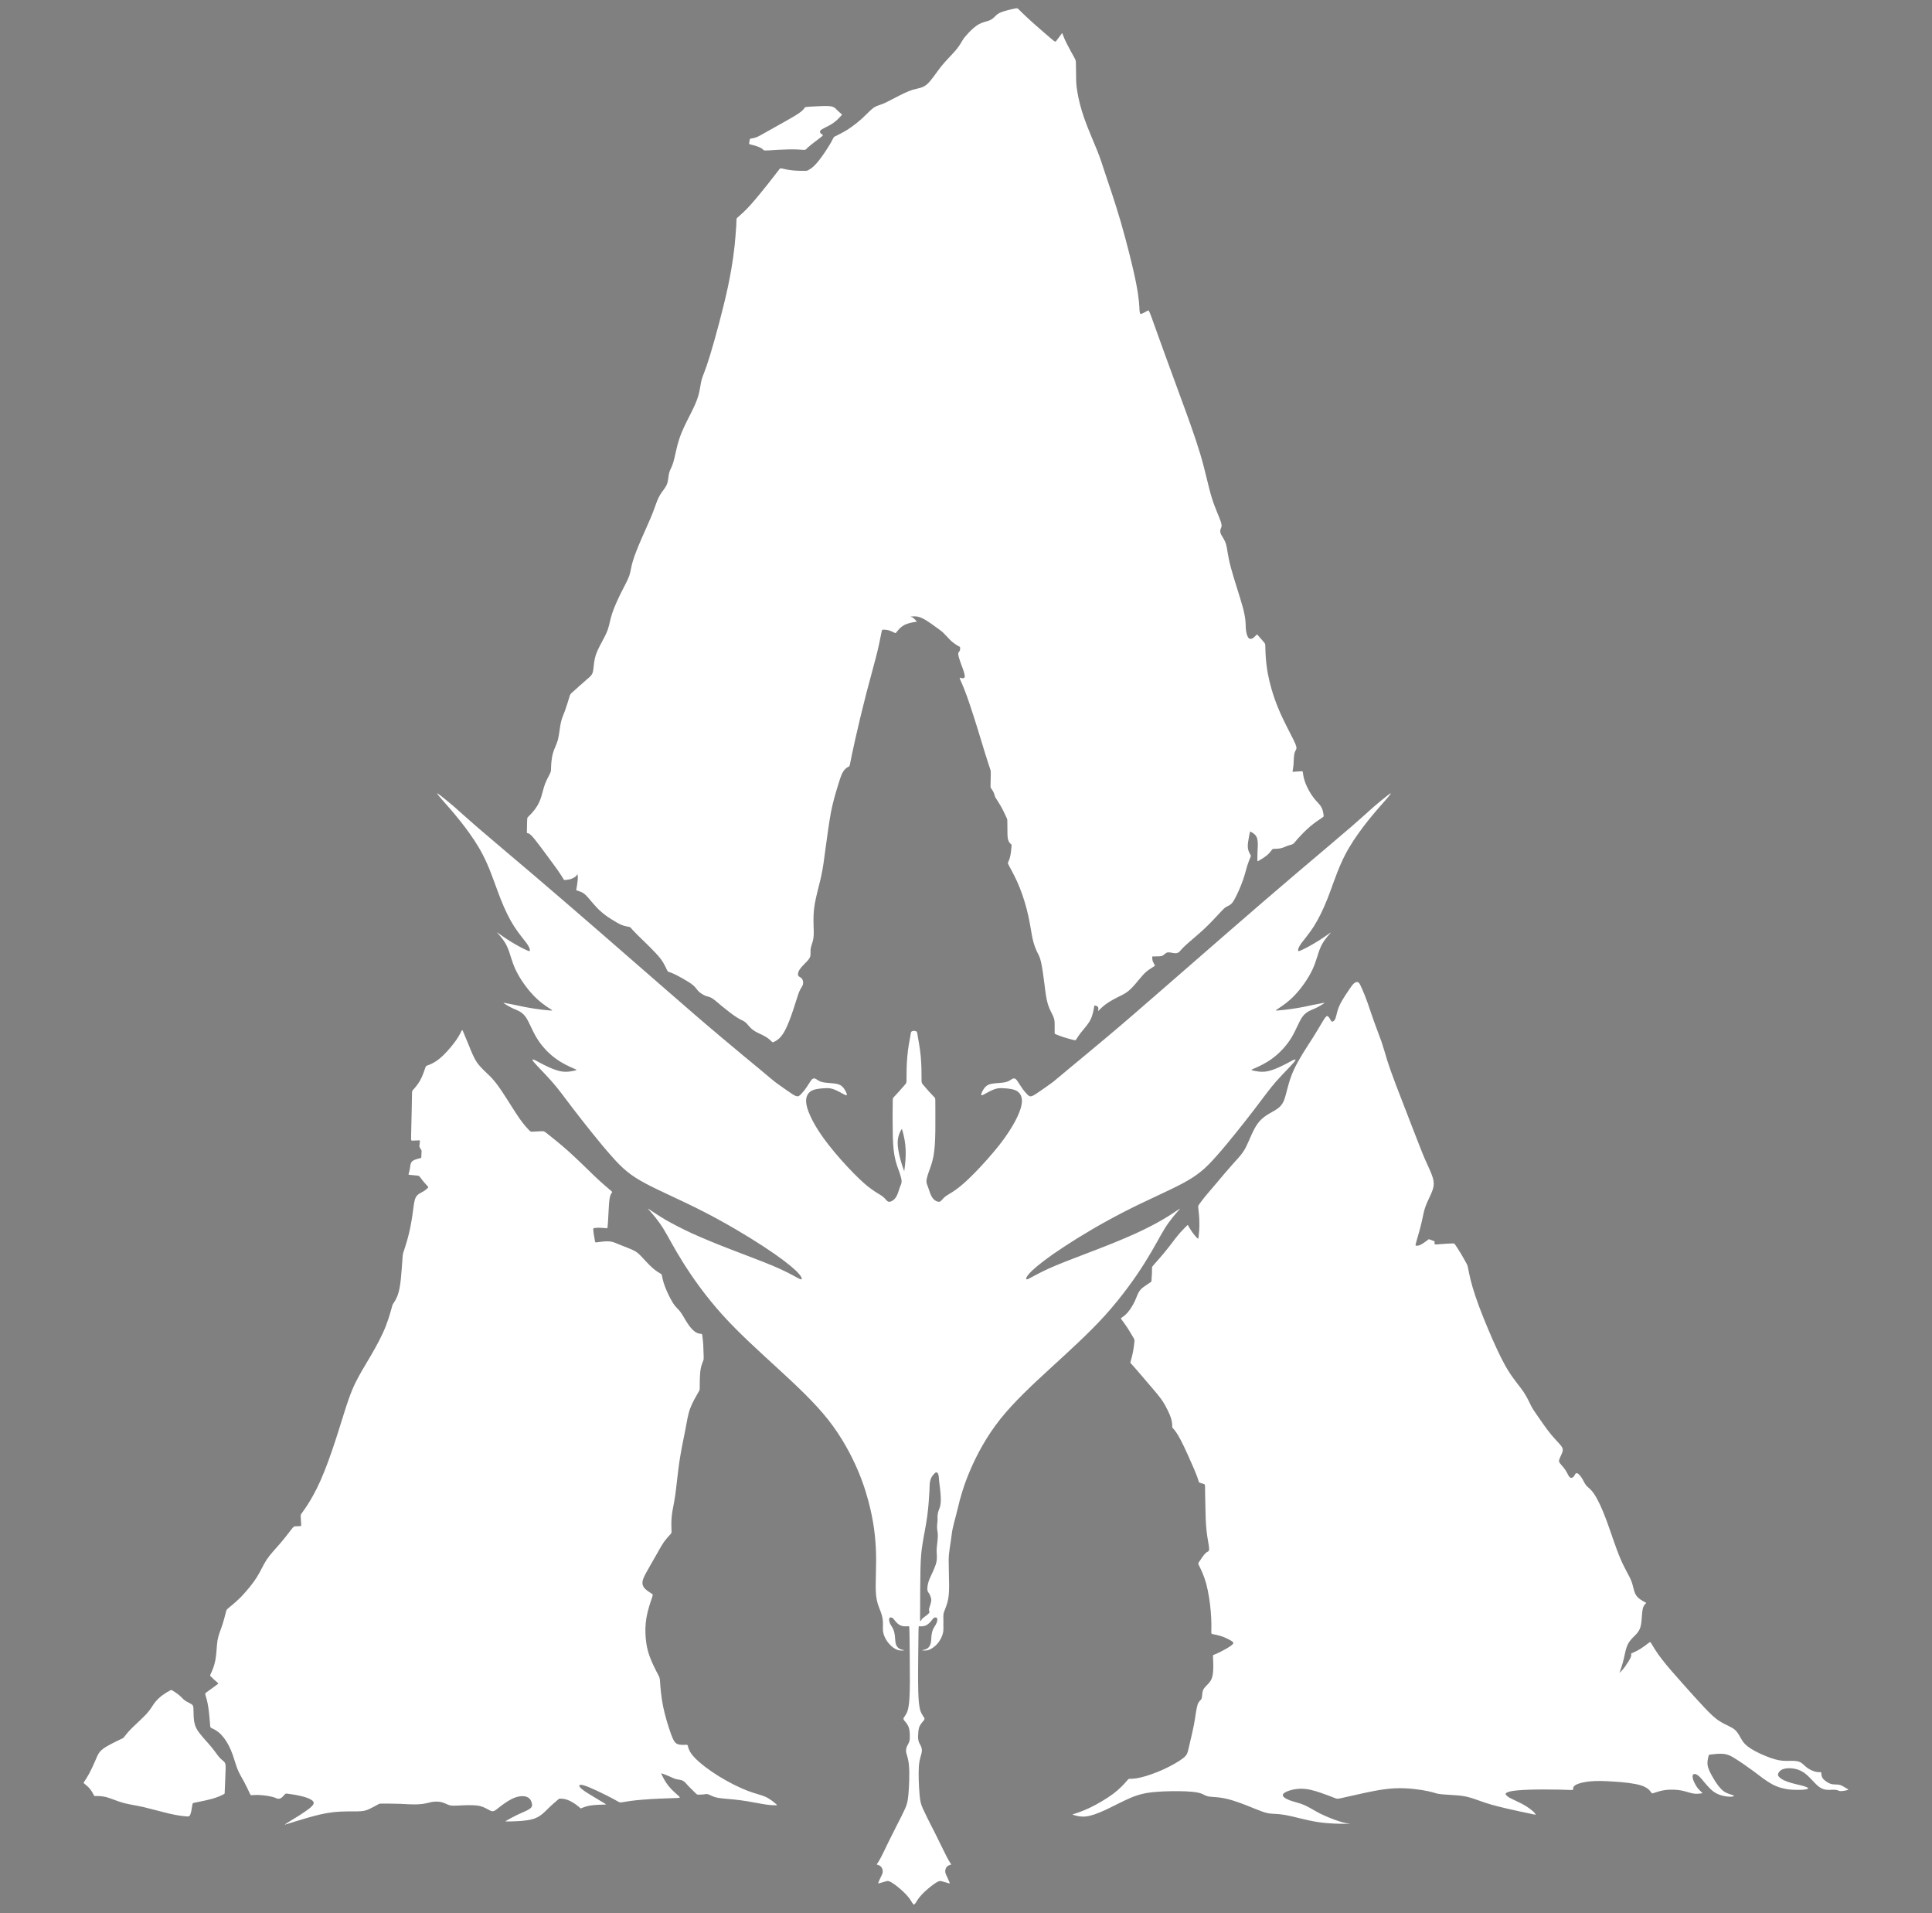 <?xml version="1.0" encoding="utf-8"?>
<!-- Generator: Adobe Illustrator 16.0.0, SVG Export Plug-In . SVG Version: 6.00 Build 0)  -->
<!DOCTYPE svg PUBLIC "-//W3C//DTD SVG 1.1//EN" "http://www.w3.org/Graphics/SVG/1.1/DTD/svg11.dtd">
<svg version="1.1" id="Layer_1" xmlns="http://www.w3.org/2000/svg" xmlns:xlink="http://www.w3.org/1999/xlink" x="0px" y="0px"
	 width="500px" height="495px" viewBox="0 0 500 495" enable-background="new 0 0 500 495" xml:space="preserve">
<rect x="0" y="0" width="500" height="495" fill="#808080" stroke="none"/>
<path fill="#FFFFFF" d="M190.331,61.249c-0.199,2.608-0.652,6.774-1.899,12.756c-1.275,5.981-3.402,13.776-4.706,18.028
	c-1.304,4.252-1.814,5.017-2.126,6.151c-0.312,1.134-0.425,2.693-0.879,4.224c-0.454,1.559-1.219,3.146-2.154,4.989
	c-0.935,1.842-2.069,3.997-2.778,6.208c-0.737,2.211-1.077,4.479-1.502,5.896c-0.397,1.417-0.878,1.956-1.105,2.834
	c-0.227,0.879-0.198,2.069-0.624,3.062c-0.426,0.993-1.275,1.814-1.871,2.891c-0.624,1.077-0.992,2.438-1.757,4.394
	c-0.765,1.956-1.956,4.507-2.948,6.803c-0.992,2.296-1.814,4.337-2.24,5.839c-0.454,1.502-0.482,2.438-0.878,3.628
	c-0.425,1.191-1.219,2.608-2.098,4.337c-0.851,1.757-1.814,3.798-2.353,5.471c-0.539,1.644-0.68,2.891-1.134,4.195
	c-0.454,1.275-1.219,2.58-1.871,3.827c-0.652,1.247-1.219,2.41-1.474,3.657c-0.284,1.275-0.284,2.608-0.51,3.458
	c-0.227,0.822-0.681,1.163-1.701,2.041c-0.992,0.879-2.58,2.268-3.345,2.977c-0.793,0.68-0.793,0.68-1.049,1.502
	c-0.227,0.793-0.708,2.381-1.134,3.542c-0.454,1.191-0.822,1.929-1.077,3.176c-0.255,1.219-0.397,2.977-0.737,4.309
	c-0.369,1.305-0.936,2.239-1.276,3.43c-0.34,1.19-0.454,2.693-0.482,3.543c-0.028,0.851,0.028,1.078-0.255,1.672
	c-0.255,0.596-0.851,1.56-1.276,2.666c-0.425,1.076-0.652,2.268-0.992,3.345c-0.34,1.104-0.794,2.069-1.417,2.978
	c-0.624,0.879-1.417,1.729-1.843,2.125c-0.396,0.426-0.396,0.426-0.396,0.766c-0.028,0.369-0.057,1.076-0.057,1.729
	c-0.028,0.652-0.028,1.247-0.028,1.559c0,0.313,0,0.313,0.142,0.313c0.142,0.028,0.425,0.057,0.964,0.566
	c0.539,0.511,1.304,1.503,2.608,3.231c1.275,1.729,3.118,4.167,4.195,5.698c1.049,1.502,1.361,2.068,1.531,2.354
	c0.17,0.282,0.17,0.282,0.425,0.282c0.255-0.028,0.766-0.057,1.248-0.17c0.51-0.142,0.992-0.368,1.332-0.595
	c0.312-0.256,0.482-0.51,0.567-0.624c0.085-0.142,0.085-0.142,0.113,0.057s0.085,0.595,0.028,1.304s-0.227,1.701-0.312,2.184
	c-0.085,0.51-0.085,0.51,0.113,0.566c0.198,0.058,0.595,0.17,1.049,0.369c0.425,0.17,0.879,0.426,1.644,1.248
	c0.766,0.851,1.843,2.238,2.977,3.345c1.134,1.076,2.296,1.898,3.316,2.521c1.021,0.652,1.871,1.134,2.608,1.446
	c0.765,0.284,1.417,0.396,1.757,0.454c0.34,0.057,0.369,0.057,0.595,0.283c0.199,0.255,0.596,0.709,1.814,1.928
	c1.219,1.189,3.26,3.146,4.535,4.507c1.276,1.332,1.786,2.125,2.183,2.834c0.397,0.708,0.709,1.36,0.851,1.7
	c0.17,0.313,0.17,0.313,0.454,0.426c0.283,0.085,0.851,0.283,1.786,0.736c0.936,0.481,2.24,1.19,3.175,1.786
	c0.964,0.596,1.531,1.076,1.871,1.474c0.369,0.396,0.51,0.709,0.936,1.105c0.425,0.396,1.134,0.851,1.701,1.077
	c0.567,0.228,1.021,0.228,1.644,0.596c0.623,0.367,1.446,1.104,2.665,2.126c1.247,1.021,2.863,2.296,3.94,2.947
	c1.049,0.682,1.587,0.737,2.126,1.22c0.539,0.453,1.105,1.359,1.984,1.983c0.851,0.652,2.041,1.049,2.92,1.56
	c0.907,0.481,1.531,1.076,1.842,1.39c0.312,0.283,0.312,0.283,0.794,0.028s1.417-0.767,2.324-2.269
	c0.936-1.503,1.843-4.024,2.523-6.065c0.681-2.014,1.104-3.571,1.502-4.563c0.425-0.964,0.822-1.36,0.964-1.871
	c0.142-0.539,0.028-1.162-0.256-1.503c-0.283-0.368-0.736-0.453-0.936-0.765c-0.17-0.313-0.086-0.852,0.227-1.418
	c0.34-0.566,0.907-1.19,1.475-1.757c0.566-0.567,1.134-1.105,1.36-1.729c0.198-0.624,0.028-1.333,0.142-2.098
	c0.113-0.767,0.511-1.56,0.682-2.58c0.17-0.992,0.113-2.24,0.057-3.686c-0.027-1.445-0.057-3.146,0.313-5.301
	c0.369-2.153,1.134-4.762,1.645-7.087c0.51-2.324,0.766-4.365,1.133-7.199c0.396-2.863,0.879-6.549,1.39-9.326
	c0.539-2.75,1.104-4.621,1.616-6.321c0.511-1.7,0.964-3.288,1.502-4.195c0.539-0.935,1.134-1.219,1.417-1.36
	c0.312-0.142,0.312-0.142,0.481-1.021s0.51-2.608,1.247-5.896c0.737-3.317,1.899-8.165,2.892-12.02s1.843-6.747,2.494-9.354
	c0.681-2.58,1.135-4.904,1.361-6.066c0.227-1.134,0.227-1.134,0.482-1.134c0.283,0,0.822,0,1.416,0.142
	c0.568,0.17,1.191,0.482,1.503,0.624c0.34,0.17,0.34,0.17,0.567-0.113c0.227-0.284,0.68-0.851,1.219-1.304s1.162-0.765,1.871-0.963
	c0.68-0.227,1.474-0.34,1.843-0.397c0.396-0.057,0.396-0.057,0.198-0.255c-0.17-0.198-0.539-0.595-0.852-0.822
	c-0.283-0.198-0.539-0.227-0.652-0.255c-0.113,0-0.113,0,0.198-0.057c0.341-0.028,0.964-0.113,1.646,0.028
	c0.707,0.142,1.474,0.51,2.268,0.992c0.793,0.482,1.587,1.077,2.296,1.587c0.737,0.539,1.39,0.964,2.013,1.531
	c0.625,0.595,1.248,1.333,1.842,1.928c0.597,0.567,1.191,0.992,1.617,1.275c0.424,0.284,0.68,0.397,0.821,0.454
	c0.113,0.057,0.113,0.057,0.142,0.255c0,0.199,0.029,0.596-0.084,0.822c-0.143,0.255-0.426,0.34-0.397,0.879
	s0.369,1.531,0.794,2.721c0.454,1.162,0.964,2.495,0.879,3.09c-0.057,0.595-0.736,0.396-1.049,0.312
	c-0.34-0.085-0.34-0.085,0.057,0.851c0.396,0.907,1.219,2.721,2.381,6.265c1.19,3.515,2.777,8.729,3.713,11.849
	c0.966,3.09,1.306,4.11,1.476,4.592c0.17,0.51,0.17,0.51,0.17,1.219c-0.028,0.709-0.057,2.154-0.057,2.863
	c-0.028,0.709-0.028,0.709,0.142,0.937c0.172,0.255,0.512,0.737,0.682,1.134s0.17,0.709,0.453,1.276
	c0.313,0.538,0.879,1.304,1.418,2.296c0.565,0.964,1.104,2.183,1.389,2.777c0.255,0.596,0.255,0.596,0.255,1.135
	s0,1.615,0.028,2.578c0,0.937,0.027,1.729,0.227,2.269c0.17,0.539,0.512,0.822,0.682,0.963c0.17,0.142,0.17,0.142,0.142,0.681
	c-0.058,0.539-0.142,1.588-0.312,2.381c-0.171,0.795-0.426,1.334-0.539,1.617c-0.143,0.254-0.143,0.254,0.396,1.275
	c0.539,0.992,1.645,2.977,2.579,5.329c0.936,2.324,1.729,5.017,2.239,7.342c0.511,2.354,0.766,4.337,1.104,5.896
	c0.34,1.53,0.794,2.607,1.162,3.4c0.397,0.794,0.709,1.276,1.021,2.637c0.312,1.39,0.623,3.629,0.879,5.67
	c0.254,2.041,0.453,3.854,0.906,5.271c0.426,1.39,1.077,2.354,1.389,3.146c0.342,0.793,0.342,1.389,0.342,2.098
	c0,0.708,0,1.53,0,1.955c0,0.397,0,0.397,0.34,0.539c0.368,0.142,1.077,0.453,1.984,0.737c0.906,0.282,1.983,0.565,2.521,0.708
	c0.539,0.142,0.539,0.142,0.794-0.228c0.228-0.368,0.709-1.134,1.446-2.013c0.708-0.879,1.645-1.899,2.211-3.033
	c0.566-1.162,0.766-2.409,0.879-3.033c0.084-0.623,0.084-0.623,0.283-0.595c0.197,0.057,0.595,0.142,0.766,0.396
	c0.17,0.256,0.057,0.681,0.027,0.906c-0.057,0.198-0.057,0.198,0.227-0.085c0.284-0.282,0.822-0.851,1.646-1.474
	c0.821-0.596,1.928-1.276,2.977-1.786c1.05-0.538,2.013-0.936,2.978-1.701c0.936-0.765,1.897-1.927,2.637-2.834
	c0.766-0.907,1.332-1.588,2.012-2.183c0.682-0.567,1.502-1.049,1.899-1.306c0.397-0.255,0.397-0.255,0.255-0.452
	c-0.113-0.198-0.368-0.597-0.51-0.992c-0.113-0.396-0.113-0.793-0.113-0.992s0-0.199,0.34-0.199s1.021,0,1.502-0.027
	c0.454-0.028,0.709-0.086,0.965-0.256c0.254-0.17,0.51-0.454,0.793-0.624c0.283-0.142,0.566-0.17,0.907-0.142
	c0.368,0.057,0.794,0.17,1.19,0.199c0.426,0.057,0.822,0.027,1.189-0.255c0.368-0.283,0.709-0.851,1.844-1.871
	c1.104-1.021,2.977-2.523,4.619-4.055c1.646-1.53,3.033-3.062,3.969-4.054c0.908-0.992,1.332-1.417,1.758-1.701
	c0.426-0.255,0.852-0.367,1.248-0.708c0.396-0.312,0.766-0.851,1.332-1.983c0.565-1.105,1.305-2.778,1.813-4.252
	c0.511-1.446,0.793-2.666,1.104-3.686c0.313-1.021,0.652-1.814,0.822-2.211s0.17-0.396,0-0.708c-0.17-0.284-0.511-0.879-0.623-1.587
	c-0.113-0.736,0-1.559,0.142-2.324c0.112-0.738,0.256-1.418,0.34-1.758c0.058-0.369,0.058-0.369,0.283-0.227
	c0.228,0.113,0.651,0.34,0.991,0.68c0.369,0.34,0.652,0.793,0.738,1.616c0.113,0.793,0.027,1.983-0.029,2.919
	c-0.026,0.964-0.026,1.701-0.026,2.068c0,0.369,0,0.369,0.424,0.143c0.427-0.255,1.276-0.737,1.929-1.275
	c0.681-0.539,1.135-1.135,1.36-1.447c0.228-0.282,0.228-0.282,0.623-0.312c0.427,0,1.248-0.028,1.899-0.198
	c0.652-0.171,1.162-0.453,1.645-0.625c0.48-0.17,0.964-0.227,1.305-0.425c0.34-0.198,0.539-0.539,1.246-1.36
	c0.709-0.793,1.956-2.098,3.146-3.117c1.22-1.049,2.438-1.842,3.033-2.239c0.595-0.397,0.595-0.397,0.511-0.851
	c-0.058-0.482-0.199-1.39-0.652-2.127c-0.481-0.765-1.248-1.359-2.013-2.408c-0.794-1.049-1.587-2.523-2.041-3.713
	c-0.454-1.22-0.566-2.127-0.624-2.58c-0.058-0.455-0.058-0.455-0.511-0.426c-0.452,0.029-1.332,0.086-1.758,0.113
	c-0.453,0.028-0.453,0.028-0.396-0.255c0.058-0.255,0.17-0.794,0.228-1.616c0.057-0.851,0.057-1.955,0.198-2.665
	c0.113-0.681,0.367-0.964,0.511-1.304c0.112-0.34,0.112-0.766-0.767-2.523c-0.851-1.757-2.606-4.904-3.912-8.106
	c-1.332-3.203-2.237-6.491-2.749-9.269c-0.48-2.778-0.537-5.074-0.566-6.208c-0.028-1.162-0.028-1.162-0.368-1.559
	c-0.368-0.425-1.077-1.247-1.446-1.672c-0.34-0.397-0.34-0.397-0.538-0.199c-0.198,0.227-0.595,0.652-0.991,0.879
	c-0.426,0.198-0.822,0.198-1.135-0.284c-0.313-0.481-0.539-1.445-0.596-2.466s0.057-2.069-0.68-4.989
	c-0.767-2.891-2.41-7.653-3.231-10.8c-0.821-3.146-0.851-4.649-1.19-5.811c-0.338-1.162-0.992-1.956-1.305-2.58
	c-0.283-0.624-0.227-1.077-0.084-1.446c0.17-0.368,0.426-0.652,0-1.899c-0.396-1.248-1.503-3.458-2.354-6.293
	c-0.879-2.863-1.531-6.378-2.863-10.914c-1.36-4.535-3.373-10.091-5.074-14.683c-1.672-4.592-3.004-8.221-4.336-11.849
	c-1.332-3.657-2.637-7.285-3.289-9.127c-0.68-1.814-0.68-1.814-1.02-1.644c-0.342,0.198-1.021,0.567-1.418,0.737
	c-0.426,0.17-0.566,0.142-0.652-0.822c-0.057-0.936-0.057-2.835-0.879-7.03c-0.821-4.224-2.494-10.743-4.023-16.044
	c-1.561-5.301-2.978-9.354-3.885-12.076c-0.906-2.721-1.304-4.11-2.211-6.321c-0.879-2.211-2.239-5.244-3.23-8.022
	c-0.992-2.778-1.588-5.329-1.871-7.115c-0.313-1.758-0.313-2.807-0.313-4.025c-0.027-1.219-0.057-2.665-0.057-3.373
	c-0.028-0.709-0.028-0.709-0.453-1.502c-0.454-0.794-1.332-2.41-1.928-3.572c-0.597-1.19-0.879-1.956-1.021-2.353
	s-0.143-0.397-0.425,0.028c-0.313,0.397-0.908,1.19-1.19,1.587c-0.313,0.397-0.313,0.397-1.248-0.397
	c-0.906-0.765-2.777-2.353-4.394-3.798c-1.646-1.446-3.033-2.806-3.742-3.487c-0.68-0.708-0.68-0.765-1.474-0.595
	c-0.795,0.142-2.354,0.51-3.316,0.879c-0.936,0.34-1.275,0.68-1.673,1.077s-0.822,0.822-1.53,1.105
	c-0.709,0.283-1.701,0.425-2.693,0.964c-0.99,0.539-1.955,1.474-2.635,2.183c-0.654,0.708-1.021,1.162-1.221,1.389
	c-0.17,0.227-0.17,0.227-0.425,0.652c-0.255,0.454-0.737,1.332-1.701,2.494c-0.992,1.163-2.466,2.58-3.827,4.252
	c-1.332,1.701-2.523,3.628-3.685,4.621c-1.134,0.964-2.212,0.964-3.572,1.361c-1.39,0.425-3.032,1.247-4.422,1.984
	c-1.417,0.708-2.552,1.36-3.458,1.701c-0.878,0.368-1.559,0.454-2.324,0.992c-0.793,0.567-1.701,1.587-2.863,2.665
	c-1.19,1.077-2.607,2.183-3.884,3.004c-1.274,0.794-2.381,1.304-2.919,1.587c-0.566,0.255-0.566,0.255-0.794,0.652
	c-0.198,0.425-0.624,1.247-1.446,2.522c-0.822,1.304-2.012,3.033-2.976,4.082c-0.937,1.049-1.672,1.446-2.013,1.616
	c-0.369,0.198-0.369,0.198-0.965,0.198c-0.623,0-1.842,0-3.004-0.113c-1.162-0.113-2.24-0.34-2.778-0.482
	c-0.539-0.113-0.539-0.113-0.992,0.51c-0.453,0.595-1.389,1.786-2.721,3.487c-1.36,1.729-3.175,3.94-4.592,5.527
	c-1.417,1.559-2.495,2.466-3.005,2.92c-0.539,0.454-0.539,0.454-0.539,0.992C190.587,57.587,190.557,58.641,190.331,61.249z
	 M198.438,34.091c1.247-0.708,3.004-1.672,4.592-2.579c1.587-0.879,3.062-1.729,3.912-2.353c0.879-0.624,1.162-1.049,1.304-1.275
	c0.143-0.199,0.143-0.199,1.021-0.255c0.879-0.057,2.607-0.17,3.855-0.198c1.246-0.028,1.983,0.028,2.465,0.227
	c0.51,0.199,0.767,0.539,1.135,0.907c0.34,0.34,0.794,0.708,1.021,0.907c0.228,0.17,0.228,0.17-0.112,0.539
	c-0.34,0.368-1.021,1.134-1.871,1.729c-0.852,0.624-1.899,1.105-2.551,1.446c-0.652,0.34-0.937,0.539-0.992,0.793
	c-0.058,0.227,0.112,0.51,0.34,0.68c0.197,0.142,0.453,0.17,0.396,0.34c-0.057,0.17-0.425,0.454-0.991,0.879
	c-0.567,0.425-1.332,0.992-1.957,1.502c-0.651,0.51-1.134,0.963-1.36,1.19c-0.255,0.227-0.255,0.227-0.851,0.198
	c-0.625-0.057-1.843-0.142-3.601-0.113c-1.758,0.028-4.054,0.17-5.188,0.255c-1.162,0.057-1.19,0.057-1.389-0.085
	c-0.17-0.17-0.51-0.482-1.162-0.765c-0.68-0.284-1.644-0.539-2.126-0.652c-0.482-0.142-0.482-0.142-0.454-0.369
	c0.057-0.227,0.142-0.68,0.17-0.907c0.057-0.227,0.057-0.227,0.34-0.283c0.255-0.028,0.794-0.114,1.446-0.369
	C196.481,35.226,197.218,34.772,198.438,34.091z M106.851,313.588c-0.227,1.674-0.567,3.741-1.021,5.612
	c-0.454,1.898-1.021,3.601-1.304,4.451s-0.283,0.851-0.368,2.041c-0.085,1.162-0.227,3.486-0.425,5.328
	c-0.198,1.813-0.454,3.146-0.822,4.139c-0.368,1.021-0.85,1.729-1.105,2.099c-0.227,0.34-0.227,0.34-0.539,1.502
	c-0.312,1.135-0.935,3.401-2.126,6.039c-1.19,2.635-2.919,5.584-4.394,8.049c-1.446,2.438-2.608,4.395-3.657,6.945
	c-1.077,2.579-2.013,5.782-3.203,9.553c-1.162,3.742-2.608,8.078-3.969,11.453c-1.332,3.373-2.636,5.78-3.628,7.455
	c-1.021,1.698-1.758,2.69-2.126,3.202c-0.369,0.511-0.369,0.511-0.34,0.992c0.028,0.48,0.085,1.445,0.113,1.926
	c0.028,0.482,0.028,0.482-0.283,0.513c-0.312,0-0.907,0.026-1.219,0.057c-0.34,0-0.396,0-1.021,0.793
	c-0.595,0.767-1.757,2.297-2.976,3.713c-1.219,1.418-2.466,2.693-3.402,4.082c-0.935,1.418-1.53,2.92-2.579,4.592
	c-1.049,1.675-2.58,3.488-3.94,4.935c-1.389,1.416-2.665,2.438-3.288,2.947c-0.623,0.509-0.624,0.51-0.794,1.248
	c-0.198,0.766-0.567,2.237-0.992,3.485c-0.425,1.275-0.907,2.297-1.162,3.771c-0.227,1.475-0.227,3.43-0.539,5.018
	c-0.283,1.588-0.85,2.807-1.134,3.43c-0.283,0.597-0.283,0.597-0.085,0.796c0.17,0.17,0.539,0.536,0.907,0.877
	c0.396,0.368,0.765,0.682,0.935,0.821c0.199,0.17,0.199,0.17-0.396,0.597c-0.595,0.426-1.758,1.274-2.325,1.7
	c-0.595,0.427-0.595,0.427-0.454,0.937c0.17,0.51,0.482,1.559,0.709,3.033c0.227,1.444,0.368,3.373,0.454,4.336
	c0.057,0.936,0.057,0.936,0.51,1.162c0.453,0.198,1.389,0.625,2.296,1.561c0.936,0.936,1.871,2.352,2.551,3.969
	c0.708,1.615,1.134,3.4,1.672,4.818c0.539,1.389,1.19,2.381,1.786,3.486c0.596,1.104,1.134,2.297,1.417,2.891
	c0.283,0.596,0.283,0.596,0.624,0.568c0.369-0.029,1.077-0.086,2.069-0.029c0.964,0.057,2.239,0.227,3.005,0.426
	c0.793,0.17,1.105,0.367,1.445,0.482c0.312,0.084,0.652,0.084,1.021-0.144c0.34-0.227,0.737-0.68,0.936-0.905
	c0.199-0.257,0.227-0.285,0.992-0.173c0.765,0.087,2.268,0.313,3.543,0.652c1.275,0.313,2.296,0.738,2.75,1.219
	c0.425,0.482,0.283,0.992-1.077,2.041c-1.333,1.021-3.912,2.609-5.188,3.373c-1.275,0.795-1.275,0.795-0.283,0.482
	c0.992-0.313,2.976-0.937,5.13-1.56c2.154-0.623,4.479-1.219,6.803-1.475c2.325-0.254,4.677-0.17,6.123-0.197
	c1.474-0.028,2.069-0.172,2.891-0.512c0.822-0.367,1.843-0.936,2.353-1.219c0.51-0.283,0.51-0.283,1.332-0.283
	c0.851,0,2.495,0,4.28,0.057c1.814,0.086,3.742,0.228,5.188,0.113c1.446-0.084,2.381-0.424,3.288-0.596
	c0.879-0.142,1.757-0.113,2.438,0.057c0.708,0.172,1.247,0.482,1.701,0.652c0.454,0.198,0.822,0.256,1.502,0.256
	c0.68,0,1.644-0.058,2.863-0.113c1.219-0.029,2.721-0.057,3.884,0.197c1.134,0.285,1.984,0.852,2.551,1.135
	c0.567,0.283,0.879,0.283,1.304,0.057c0.425-0.256,0.964-0.735,1.871-1.418c0.907-0.649,2.154-1.528,3.374-1.955
	c1.219-0.452,2.438-0.481,3.175-0.112c0.765,0.34,1.077,1.104,1.19,1.672c0.113,0.567,0.028,0.965-0.68,1.418
	c-0.681,0.453-1.984,0.963-3.146,1.502c-1.162,0.566-2.154,1.135-2.665,1.418c-0.482,0.283-0.482,0.283,0.028,0.283
	c0.51,0,1.531,0,2.948-0.086c1.446-0.084,3.26-0.254,4.621-0.851c1.389-0.623,2.296-1.645,3.203-2.522
	c0.907-0.906,1.843-1.672,2.296-2.068c0.454-0.396,0.454-0.396,0.822-0.369c0.369,0,1.105,0.029,1.928,0.369
	c0.793,0.312,1.701,0.906,2.239,1.304c0.567,0.426,0.793,0.651,0.907,0.766c0.113,0.113,0.113,0.113,0.482-0.057
	c0.368-0.142,1.105-0.453,2.211-0.623s2.551-0.199,3.316-0.228c0.765,0,0.822,0,0.284-0.313c-0.51-0.313-1.588-0.937-2.778-1.673
	c-1.19-0.709-2.522-1.502-3.175-2.098c-0.68-0.565-0.708-0.936-0.368-1.021c0.34-0.084,1.049,0.112,2.268,0.596
	c1.219,0.51,2.919,1.305,4.337,2.014c1.446,0.707,2.58,1.359,3.146,1.672c0.566,0.313,0.567,0.313,1.417,0.17
	c0.822-0.143,2.466-0.426,5.045-0.622c2.58-0.228,6.095-0.343,7.909-0.398c1.814-0.057,1.928-0.057,1.389-0.537
	c-0.539-0.512-1.758-1.504-2.608-2.58c-0.879-1.078-1.417-2.211-1.701-2.777c-0.255-0.567-0.255-0.567,0.085-0.454
	c0.368,0.143,1.077,0.397,1.729,0.682s1.275,0.596,1.871,0.766c0.595,0.142,1.19,0.142,1.701,0.396
	c0.482,0.254,0.878,0.793,1.474,1.416c0.624,0.651,1.417,1.418,1.814,1.813c0.397,0.369,0.397,0.369,0.68,0.369
	c0.312,0,0.907,0,1.389-0.057c0.454-0.057,0.793-0.17,1.275,0s1.077,0.623,2.438,0.879s3.515,0.313,5.754,0.623
	c2.239,0.283,4.563,0.795,6.208,1.049c1.616,0.256,2.522,0.256,2.976,0.256c0.482,0,0.482,0-0.028-0.426
	c-0.482-0.396-1.446-1.246-2.608-1.758c-1.162-0.537-2.551-0.767-4.621-1.56c-2.098-0.793-4.875-2.182-7.455-3.77
	s-4.96-3.43-6.264-4.818c-1.333-1.391-1.587-2.383-1.701-2.862c-0.142-0.482-0.142-0.482-0.624-0.455
	c-0.482,0.028-1.446,0.086-2.126-0.197c-0.652-0.283-1.049-0.908-1.672-2.637c-0.623-1.729-1.502-4.535-2.041-7.144
	c-0.51-2.608-0.68-4.961-0.765-6.152c-0.085-1.188-0.085-1.188-0.567-2.125c-0.51-0.936-1.474-2.836-2.098-4.508
	c-0.624-1.672-0.907-3.174-1.049-4.817c-0.142-1.646-0.142-3.486,0.198-5.388c0.34-1.928,1.021-3.909,1.361-4.901
	c0.34-1.021,0.34-1.021-0.085-1.277c-0.425-0.283-1.275-0.82-1.757-1.332c-0.482-0.537-0.595-1.049-0.567-1.559
	c0.028-0.511,0.198-1.049,0.794-2.183c0.624-1.162,1.672-2.948,2.522-4.45c0.851-1.476,1.474-2.638,2.126-3.63
	c0.681-0.963,1.389-1.729,1.758-2.125c0.34-0.368,0.34-0.368,0.312-1.135c-0.028-0.766-0.085-2.268,0.085-3.713
	c0.142-1.475,0.539-2.863,0.879-5.244c0.34-2.41,0.652-5.811,1.105-8.899c0.482-3.119,1.105-5.953,1.531-8.164
	c0.425-2.24,0.652-3.855,1.247-5.472c0.595-1.588,1.531-3.146,1.984-3.94c0.482-0.793,0.482-0.793,0.482-1.529
	c0-0.738,0-2.211,0.085-3.289c0.057-1.076,0.199-1.729,0.369-2.324c0.17-0.565,0.369-1.075,0.482-1.332
	c0.085-0.256,0.085-0.256,0.085-0.963c-0.028-0.709-0.057-2.098-0.113-3.205c-0.085-1.104-0.199-1.897-0.255-2.295
	c-0.056-0.396-0.057-0.396-0.312-0.396c-0.284-0.029-0.822-0.058-1.474-0.482c-0.624-0.426-1.389-1.248-2.041-2.268
	c-0.68-1.021-1.275-2.211-1.842-2.947c-0.539-0.738-1.049-1.021-1.786-2.098c-0.708-1.078-1.616-2.92-2.154-4.338
	c-0.539-1.39-0.708-2.324-0.793-2.808c-0.085-0.453-0.085-0.453-0.454-0.68c-0.369-0.228-1.134-0.652-2.013-1.445
	c-0.907-0.795-1.956-1.957-2.721-2.779c-0.766-0.821-1.219-1.274-2.183-1.756s-2.438-0.991-3.515-1.446
	c-1.077-0.425-1.729-0.793-2.721-0.879c-1.021-0.085-2.353,0.112-3.005,0.198c-0.68,0.113-0.68,0.113-0.765-0.34
	c-0.085-0.481-0.255-1.389-0.34-1.983c-0.085-0.623-0.085-0.937-0.085-1.105c0-0.143,0-0.143,0.17-0.199
	c0.199-0.026,0.567-0.112,1.191-0.112c0.595,0,1.445,0.086,1.871,0.112c0.454,0.058,0.454,0.058,0.482-0.479
	c0.057-0.539,0.142-1.646,0.198-3.034c0.085-1.39,0.142-3.118,0.312-4.139c0.17-1.021,0.454-1.36,0.595-1.531
	c0.142-0.17,0.142-0.17-0.482-0.708c-0.624-0.539-1.899-1.588-3.798-3.373c-1.899-1.814-4.422-4.338-6.747-6.436
	c-2.324-2.098-4.45-3.741-5.499-4.593c-1.049-0.821-1.049-0.821-1.616-0.793s-1.729,0.085-2.296,0.113s-0.567,0.028-0.992-0.369
	c-0.397-0.425-1.219-1.247-2.523-3.09c-1.276-1.842-3.005-4.705-4.309-6.661c-1.304-1.984-2.154-3.063-3.231-4.167
	c-1.105-1.077-2.41-2.211-3.374-3.543c-0.936-1.36-1.531-2.977-2.126-4.422c-0.595-1.476-1.162-2.835-1.446-3.487
	c-0.283-0.68-0.283-0.68-0.567-0.142c-0.255,0.511-0.793,1.588-1.842,2.948c-1.049,1.389-2.58,3.117-3.883,4.139
	c-1.304,1.049-2.353,1.417-2.863,1.616c-0.539,0.17-0.539,0.17-0.765,0.85c-0.227,0.681-0.681,2.013-1.276,3.09
	c-0.624,1.077-1.36,1.928-1.729,2.324c-0.369,0.426-0.369,0.426-0.369,1.163c-0.028,0.765-0.057,2.268-0.085,4.422
	c-0.057,2.126-0.113,4.903-0.142,6.293c-0.028,1.389-0.028,1.389,0.369,1.36c0.368,0,1.134-0.028,1.531-0.058
	c0.396,0,0.396,0,0.368,0.255c-0.028,0.283-0.085,0.822-0.113,1.077c-0.028,0.283-0.028,0.283,0.057,0.454
	c0.113,0.17,0.312,0.51,0.397,0.68c0.113,0.171,0.113,0.171,0.085,0.482c0,0.313-0.028,0.964-0.057,1.275
	c0,0.312,0,0.312-0.482,0.425s-1.417,0.34-1.871,0.766c-0.482,0.425-0.482,1.049-0.567,1.672c-0.085,0.597-0.255,1.221-0.34,1.503
	c-0.085,0.313-0.085,0.313,0.368,0.341c0.454,0.057,1.361,0.142,1.814,0.17c0.454,0.057,0.454,0.057,0.652,0.283
	c0.199,0.256,0.567,0.736,0.964,1.247c0.425,0.481,0.879,0.992,1.105,1.247s0.227,0.255,0,0.453
	c-0.227,0.229-0.68,0.624-1.275,0.964c-0.595,0.341-1.361,0.624-1.786,1.418C107.19,310.582,107.076,311.915,106.851,313.588z
	 M28.131,451.606c1.049-0.596,2.41-1.219,3.09-1.559c0.68-0.313,0.68-0.313,1.021-0.738c0.34-0.453,1.021-1.332,2.154-2.408
	c1.105-1.104,2.636-2.438,3.628-3.543c0.992-1.104,1.445-2.014,2.013-2.779c0.595-0.766,1.304-1.416,2.041-1.955
	c0.737-0.538,1.474-0.965,1.871-1.161c0.369-0.228,0.369-0.228,0.737,0c0.397,0.254,1.134,0.709,1.701,1.188
	c0.567,0.482,0.935,0.965,1.474,1.361c0.567,0.396,1.276,0.68,1.701,0.963c0.396,0.256,0.481,0.512,0.51,1.305
	c0.028,0.793,0,2.154,0.198,3.26c0.198,1.106,0.595,1.957,1.474,3.063c0.85,1.105,2.154,2.438,3.062,3.57
	c0.935,1.135,1.502,2.041,2.041,2.637c0.539,0.596,1.049,0.85,1.333,1.275c0.255,0.426,0.227,0.991,0.198,2.041
	c-0.029,1.049-0.085,2.551-0.142,3.629c-0.028,1.076-0.057,1.758-0.085,2.067c0,0.341,0,0.341-0.454,0.539
	c-0.425,0.228-1.275,0.652-2.665,1.05c-1.39,0.396-3.288,0.766-4.252,0.963c-0.936,0.172-0.936,0.172-1.021,0.766
	c-0.085,0.568-0.255,1.758-0.482,2.324c-0.227,0.596-0.482,0.596-1.247,0.512c-0.766-0.057-2.041-0.199-4.025-0.652
	c-1.984-0.452-4.677-1.219-6.832-1.729c-2.154-0.482-3.77-0.682-5.329-1.105c-1.587-0.455-3.09-1.135-4.309-1.475
	c-1.247-0.313-2.183-0.283-2.665-0.283c-0.454,0.027-0.454,0.027-0.624-0.313c-0.17-0.313-0.51-0.992-0.992-1.56
	c-0.482-0.566-1.077-1.049-1.361-1.274c-0.312-0.256-0.312-0.256-0.057-0.625c0.227-0.34,0.709-1.049,1.248-2.041
	s1.105-2.238,1.53-3.23c0.425-0.992,0.709-1.758,1.219-2.381C26.343,452.686,27.083,452.174,28.131,451.606z M352.472,255.817
	c0.427,0.937,0.992,2.324,1.476,3.713c0.511,1.391,0.935,2.835,1.56,4.536c0.596,1.7,1.389,3.713,2.012,5.442
	c0.596,1.757,0.992,3.23,1.475,4.817c0.51,1.616,1.105,3.316,2.297,6.463c1.219,3.176,3.004,7.769,4.336,11.227
	c1.361,3.458,2.24,5.811,3.09,7.795c0.852,1.984,1.701,3.601,2.069,4.876c0.397,1.304,0.341,2.239-0.112,3.458
	c-0.426,1.19-1.275,2.693-1.729,3.969c-0.481,1.247-0.595,2.324-0.992,3.971c-0.368,1.643-1.021,3.909-1.36,5.045
	c-0.312,1.133-0.312,1.161-0.112,1.188c0.198,0.029,0.595,0.058,1.161-0.227c0.597-0.283,1.361-0.879,1.759-1.162
	c0.368-0.312,0.368-0.312,0.624-0.197c0.283,0.084,0.793,0.283,1.049,0.396c0.254,0.084,0.254,0.084,0.197,0.256
	c-0.027,0.141-0.113,0.453,0.086,0.565c0.197,0.113,0.68,0.027,1.559-0.028c0.879-0.084,2.184-0.142,2.808-0.17
	c0.65-0.027,0.65-0.027,0.964,0.452c0.312,0.455,0.936,1.418,1.502,2.354c0.566,0.963,1.104,1.928,1.359,2.41
	c0.257,0.51,0.257,0.51,0.482,1.643c0.227,1.162,0.681,3.488,1.813,6.806c1.105,3.344,2.92,7.709,4.45,11.225
	c1.56,3.516,2.835,6.15,4.195,8.277c1.332,2.125,2.777,3.741,3.77,5.188c0.992,1.473,1.561,2.834,2.014,3.713
	c0.481,0.906,0.821,1.361,1.701,2.637c0.879,1.276,2.296,3.345,3.543,4.849c1.219,1.473,2.238,2.352,2.665,3.061
	c0.425,0.681,0.255,1.191,0.027,1.729c-0.227,0.539-0.511,1.078-0.651,1.475c-0.142,0.397-0.143,0.652,0.17,1.078
	c0.313,0.424,0.936,1.021,1.39,1.729c0.481,0.709,0.765,1.502,1.105,1.842c0.34,0.313,0.735,0.17,0.991-0.084
	c0.256-0.256,0.368-0.625,0.538-0.822c0.17-0.17,0.396-0.17,0.709,0.057c0.313,0.255,0.708,0.736,1.05,1.304
	c0.34,0.567,0.595,1.221,1.049,1.758c0.48,0.512,1.162,0.879,2.041,2.211c0.879,1.305,1.983,3.602,3.146,6.748
	c1.162,3.117,2.409,7.113,3.601,9.893c1.161,2.748,2.238,4.31,2.807,5.726c0.566,1.418,0.623,2.75,1.219,3.686
	c0.566,0.937,1.645,1.502,2.184,1.785c0.538,0.285,0.538,0.285,0.34,0.455s-0.595,0.537-0.794,1.529
	c-0.198,0.991-0.198,2.637-0.396,3.828c-0.197,1.161-0.595,1.842-1.247,2.551c-0.681,0.709-1.588,1.475-2.153,2.58
	c-0.567,1.104-0.794,2.578-1.105,3.909c-0.312,1.306-0.709,2.439-0.907,3.007c-0.197,0.596-0.197,0.596,0.028,0.34
	c0.227-0.228,0.681-0.681,1.219-1.418c0.539-0.736,1.162-1.729,1.446-2.353c0.255-0.625,0.17-0.821,0.142-0.936
	c-0.057-0.113-0.057-0.113,0.313-0.256c0.368-0.17,1.134-0.482,1.956-0.992c0.851-0.51,1.757-1.219,2.239-1.586
	c0.452-0.342,0.452-0.342,0.851,0.34c0.396,0.65,1.162,2.012,2.579,3.826c1.389,1.842,3.43,4.108,5.414,6.35
	c1.983,2.211,3.912,4.396,5.527,6.094c1.588,1.675,2.835,2.921,4.224,3.742c1.361,0.853,2.835,1.306,3.771,2.127
	c0.965,0.851,1.36,2.041,2.041,3.004c0.709,0.964,1.701,1.701,3.231,2.523c1.502,0.793,3.515,1.645,5.018,2.068
	c1.475,0.426,2.409,0.426,3.431,0.426c1.021-0.029,2.126-0.057,2.892,0.227c0.736,0.256,1.162,0.822,1.785,1.332
	c0.624,0.51,1.475,0.965,2.154,1.162c0.709,0.228,1.247,0.199,1.503,0.199c0.282,0,0.282,0,0.282,0.254
	c0.028,0.285,0.028,0.795,0.341,1.277c0.313,0.479,0.936,0.905,1.418,1.188c0.48,0.256,0.821,0.369,1.274,0.426
	c0.481,0.058,1.105,0.027,1.587,0.113c0.512,0.113,0.879,0.312,1.248,0.539c0.396,0.228,0.793,0.48,0.992,0.594
	c0.198,0.144,0.198,0.144,0.028,0.199c-0.199,0.057-0.567,0.17-0.992,0.228c-0.426,0.086-0.907,0.112-1.247,0.028
	c-0.313-0.086-0.511-0.256-1.021-0.285c-0.539-0.057-1.446,0.058-2.24,0c-0.793-0.084-1.502-0.34-2.354-1.075
	c-0.821-0.736-1.813-1.955-2.806-2.808c-0.964-0.85-1.928-1.305-2.977-1.531c-1.021-0.227-2.099-0.227-2.836-0.026
	c-0.736,0.17-1.134,0.539-1.389,0.906c-0.255,0.368-0.341,0.737,0,1.135c0.34,0.426,1.077,0.906,2.211,1.303
	c1.134,0.426,2.664,0.738,3.686,0.992c1.049,0.285,1.615,0.512,1.673,0.682c0.085,0.17-0.34,0.312-1.22,0.396
	c-0.879,0.057-2.238,0.084-3.656-0.058c-1.417-0.17-2.919-0.539-4.45-1.36c-1.56-0.851-3.203-2.154-4.847-3.4
	c-1.674-1.219-3.374-2.41-4.621-3.176c-1.22-0.793-2.014-1.162-3.09-1.275c-1.105-0.113-2.494,0.058-3.176,0.144
	c-0.68,0.084-0.65,0.084-0.735,0.536c-0.114,0.455-0.369,1.332-0.199,2.354c0.199,1.021,0.822,2.211,1.56,3.43
	c0.738,1.22,1.587,2.468,2.579,3.203c0.992,0.709,2.154,0.879,2.523,1.078c0.368,0.17-0.028,0.34-0.937,0.34
	c-0.936-0.028-2.381-0.256-3.544-0.908c-1.162-0.622-2.04-1.672-2.806-2.551c-0.737-0.906-1.361-1.672-1.899-2.067
	c-0.539-0.398-0.964-0.455-1.219-0.228c-0.227,0.228-0.227,0.68-0.028,1.303c0.199,0.623,0.623,1.418,1.05,2.041
	c0.452,0.597,0.936,1.05,1.189,1.275s0.255,0.227-0.142,0.283c-0.397,0.057-1.162,0.17-2.041,0.028
	c-0.879-0.143-1.843-0.538-3.118-0.793c-1.275-0.229-2.807-0.284-4.11-0.114c-1.304,0.172-2.381,0.567-2.92,0.737
	c-0.51,0.197-0.51,0.197-0.822-0.198c-0.282-0.396-0.85-1.189-2.551-1.729s-4.563-0.85-7.029-0.992
	c-2.438-0.17-4.508-0.227-6.207-0.057c-1.701,0.17-3.063,0.539-3.715,0.936c-0.681,0.427-0.651,0.851-0.622,1.076
	c0,0.228,0,0.228-1.191,0.199c-1.19-0.057-3.6-0.113-6.15-0.113c-2.58,0-5.301,0.058-7.029,0.228
	c-1.701,0.143-2.354,0.369-2.723,0.539c-0.396,0.196-0.453,0.311-0.34,0.539c0.085,0.196,0.396,0.51,1.105,0.905
	c0.736,0.396,1.898,0.879,2.977,1.445s2.041,1.219,2.636,1.729c0.624,0.482,0.852,0.822,0.965,0.992
	c0.142,0.17,0.142,0.17-0.396,0.086c-0.539-0.112-1.588-0.34-3.6-0.766c-2.041-0.426-5.019-1.105-7.37-1.758
	c-2.325-0.68-4.025-1.389-5.473-1.814c-1.417-0.424-2.636-0.565-4.053-0.649c-1.418-0.113-3.09-0.17-4.025-0.313
	c-0.963-0.143-1.219-0.369-2.977-0.736c-1.758-0.368-5.018-0.879-8.447-0.737c-3.4,0.17-7.002,0.992-9.523,1.559
	c-2.522,0.568-3.997,0.879-4.706,1.049c-0.736,0.144-0.736,0.144-1.445-0.112c-0.68-0.283-2.098-0.82-3.655-1.359
	c-1.588-0.539-3.373-1.078-5.244-1.021c-1.899,0.057-3.885,0.709-4.365,1.331c-0.482,0.625,0.537,1.222,1.699,1.675
	c1.164,0.424,2.496,0.68,3.742,1.219c1.248,0.539,2.467,1.359,4.055,2.182c1.615,0.795,3.656,1.617,5.045,2.041
	c1.389,0.455,2.184,0.539,2.552,0.568c0.396,0.057,0.396,0.057-1.021,0.057c-1.39,0-4.168,0-7.145-0.455
	c-2.947-0.452-6.064-1.389-8.191-1.784c-2.125-0.396-3.316-0.283-4.479-0.453c-1.134-0.199-2.296-0.683-3.713-1.248
	c-1.418-0.597-3.146-1.275-4.679-1.785c-1.53-0.539-2.92-0.879-4.166-1.049c-1.248-0.17-2.381-0.17-3.146-0.313
	c-0.738-0.17-1.078-0.479-1.758-0.735c-0.682-0.257-1.701-0.453-3.855-0.566c-2.154-0.086-5.441-0.086-7.965,0.141
	c-2.523,0.199-4.309,0.623-6.436,1.502c-2.125,0.908-4.592,2.24-6.661,3.203c-2.041,0.937-3.657,1.504-5.017,1.646
	c-1.361,0.143-2.438-0.197-2.978-0.34c-0.567-0.17-0.567-0.17,0.142-0.369c0.682-0.228,2.041-0.65,3.94-1.56
	c1.897-0.905,4.31-2.323,6.065-3.629c1.758-1.332,2.834-2.578,3.4-3.229c0.539-0.623,0.539-0.623,0.965-0.623
	c0.424,0,1.275,0,2.807-0.369s3.714-1.105,5.812-2.07c2.099-0.963,4.109-2.125,5.13-2.947c1.021-0.821,1.077-1.305,1.418-2.75
	c0.313-1.416,0.907-3.77,1.332-5.924c0.396-2.153,0.596-4.108,0.936-5.131c0.341-0.992,0.822-1.076,1.021-1.559
	c0.198-0.511,0.113-1.39,0.341-2.041c0.227-0.681,0.766-1.136,1.303-1.701c0.539-0.539,1.05-1.219,1.248-2.467
	c0.227-1.275,0.143-3.175,0.086-4.109c-0.029-0.936-0.029-0.936,0.197-1.021c0.256-0.084,0.737-0.255,1.672-0.736
	c0.908-0.453,2.297-1.219,2.92-1.729c0.652-0.51,0.567-0.737,0-1.104c-0.566-0.369-1.644-0.879-2.578-1.219
	c-0.965-0.313-1.814-0.455-2.24-0.539c-0.425-0.058-0.425-0.058-0.425-0.937c0.028-0.906,0.057-2.664-0.142-4.932
	c-0.17-2.24-0.597-4.99-1.162-7.146c-0.597-2.153-1.361-3.713-1.758-4.506c-0.369-0.766-0.369-0.766-0.171-1.078
	c0.198-0.312,0.597-0.905,0.964-1.418c0.368-0.51,0.709-0.934,1.049-1.162c0.34-0.196,0.682-0.196,0.651-1.02
	c-0.026-0.793-0.425-2.438-0.651-4.451c-0.228-2.012-0.283-4.393-0.312-6.49c-0.058-2.069-0.086-3.854-0.086-4.733
	c-0.026-0.879-0.026-0.879-0.283-0.963c-0.255-0.086-0.766-0.257-1.02-0.343c-0.257-0.084-0.257-0.084-0.369-0.452
	c-0.113-0.367-0.34-1.134-1.19-3.146c-0.879-2.041-2.353-5.385-3.4-7.397c-1.021-1.984-1.646-2.638-1.928-2.978
	c-0.313-0.311-0.313-0.311-0.313-0.709c0-0.367,0-1.104-0.368-2.211c-0.368-1.076-1.105-2.551-1.729-3.6
	c-0.623-1.05-1.133-1.701-2.409-3.23c-1.275-1.502-3.288-3.854-4.479-5.244c-1.189-1.36-1.529-1.729-1.699-1.928
	c-0.172-0.17-0.172-0.17-0.029-0.68c0.143-0.482,0.426-1.505,0.596-2.496c0.198-0.992,0.283-1.984,0.34-2.465
	c0.029-0.513,0.029-0.482-0.255-0.992c-0.312-0.513-0.907-1.562-1.503-2.494c-0.595-0.908-1.219-1.73-1.502-2.127
	c-0.313-0.396-0.313-0.396,0-0.597c0.313-0.227,0.964-0.651,1.615-1.444c0.652-0.767,1.333-1.928,1.787-2.892
	c0.453-0.991,0.68-1.813,1.104-2.438c0.396-0.652,1.021-1.078,1.56-1.447c0.565-0.396,1.076-0.735,1.332-0.906
	c0.256-0.17,0.256-0.17,0.283-0.538c0.028-0.369,0.086-1.105,0.112-1.759c0.028-0.649,0.028-1.188,0.028-1.444
	c0-0.283,0-0.283,0.681-1.05c0.651-0.735,2.013-2.268,3.118-3.655c1.134-1.39,2.041-2.693,2.92-3.742
	c0.878-1.049,1.7-1.871,2.126-2.295c0.396-0.398,0.396-0.398,0.51-0.199c0.113,0.227,0.341,0.652,0.681,1.162
	c0.342,0.539,0.822,1.162,1.162,1.559c0.342,0.396,0.567,0.568,0.682,0.652c0.113,0.086,0.113,0.086,0.17-0.566
	c0.085-0.682,0.227-2.014,0.197-3.43c0-1.445-0.17-2.949-0.254-3.715c-0.086-0.736-0.086-0.736,0.17-1.105
	c0.256-0.367,0.766-1.076,1.475-1.956c0.708-0.878,1.645-1.927,2.977-3.515c1.332-1.587,3.117-3.713,4.449-5.188
	s2.24-2.354,3.176-4.081c0.906-1.759,1.813-4.424,3.033-6.123c1.246-1.729,2.777-2.495,3.854-3.118
	c1.077-0.596,1.729-1.049,2.211-1.616c0.511-0.595,0.879-1.275,1.274-2.806c0.426-1.503,0.879-3.884,2.155-6.605
	c1.275-2.721,3.345-5.811,4.818-8.105c1.444-2.296,2.268-3.8,2.834-4.679c0.539-0.878,0.821-1.104,1.104-0.905
	c0.313,0.197,0.596,0.85,0.795,1.134c0.197,0.312,0.312,0.283,0.51,0.17c0.199-0.085,0.481-0.255,0.681-0.907
	c0.228-0.624,0.369-1.701,0.851-2.863c0.482-1.161,1.305-2.438,2.014-3.515c0.709-1.049,1.275-1.928,1.758-2.438
	c0.51-0.482,0.936-0.567,1.275-0.342C351.85,254.399,352.076,254.91,352.472,255.817z M123.319,213.865
	c3.175,2.75,8.419,7.143,14.088,11.963c5.669,4.818,11.764,10.092,17.716,15.249c5.953,5.159,11.735,10.205,17.064,14.854
	c5.329,4.648,10.233,8.899,14.4,12.388c4.139,3.515,7.569,6.293,9.78,8.135c2.183,1.814,3.175,2.693,4.224,3.517
	c1.049,0.793,2.154,1.529,3.119,2.211c0.936,0.65,1.729,1.219,2.268,1.417s0.822,0.028,1.246-0.396
	c0.455-0.454,1.05-1.162,1.531-1.898c0.51-0.709,0.907-1.445,1.248-1.871c0.34-0.396,0.652-0.453,0.963-0.34
	c0.34,0.142,0.709,0.48,1.248,0.708s1.219,0.341,2.041,0.396c0.793,0.085,1.701,0.113,2.381,0.283
	c0.709,0.142,1.22,0.454,1.672,1.021c0.455,0.596,0.852,1.416,0.852,1.729c0.028,0.34-0.369,0.142-1.049-0.228
	c-0.68-0.368-1.645-0.906-2.466-1.19c-0.851-0.283-1.531-0.283-2.212-0.227c-0.68,0.027-1.331,0.085-1.955,0.197
	c-0.596,0.113-1.135,0.256-1.588,0.539c-0.452,0.283-0.821,0.709-1.049,1.275c-0.227,0.566-0.312,1.304-0.112,2.324
	c0.198,1.049,0.709,2.381,1.616,4.139c0.906,1.729,2.24,3.827,4.166,6.265c1.899,2.438,4.395,5.216,6.379,7.229
	c1.983,2.013,3.457,3.315,4.677,4.167c1.19,0.878,2.126,1.332,2.75,1.785c0.624,0.454,0.907,0.906,1.19,1.162
	c0.283,0.283,0.51,0.368,0.936,0.256c0.396-0.114,0.992-0.454,1.445-1.162c0.426-0.682,0.738-1.758,0.965-2.467
	c0.255-0.708,0.482-1.021,0.482-1.615c0-0.567-0.228-1.361-0.596-2.438c-0.396-1.104-0.936-2.438-1.248-4.223
	c-0.34-1.786-0.425-3.997-0.454-6.549c-0.057-2.551-0.028-5.414,0-6.859c0-1.445,0-1.445,0.255-1.701
	c0.256-0.255,0.737-0.793,1.332-1.444c0.596-0.652,1.305-1.475,1.645-1.871c0.34-0.425,0.34-0.425,0.34-1.56
	c0-1.162,0-3.459,0.199-5.612c0.17-2.126,0.566-4.109,0.765-5.188c0.17-1.077,0.17-1.275,0.454-1.39
	c0.113-0.058,0.283-0.085,0.51-0.113c0.256,0.028,0.397,0.057,0.539,0.113c0.283,0.113,0.283,0.313,0.454,1.39
	c0.198,1.077,0.567,3.062,0.765,5.188c0.198,2.153,0.198,4.45,0.198,5.612c0,1.135,0,1.135,0.341,1.56
	c0.34,0.396,1.021,1.219,1.615,1.871c0.596,0.651,1.105,1.189,1.361,1.444c0.255,0.257,0.255,0.257,0.255,1.701
	c0,1.445,0.028,4.31,0,6.859c-0.028,2.552-0.142,4.763-0.454,6.549c-0.313,1.785-0.85,3.117-1.247,4.223
	c-0.369,1.077-0.595,1.871-0.595,2.438c0,0.595,0.227,0.907,0.453,1.615c0.256,0.709,0.539,1.785,0.992,2.467
	c0.426,0.708,1.021,1.048,1.445,1.162c0.426,0.112,0.652,0.027,0.936-0.256c0.256-0.256,0.567-0.708,1.19-1.162
	c0.624-0.453,1.56-0.907,2.75-1.785c1.19-0.852,2.665-2.154,4.649-4.167c1.984-2.014,4.479-4.791,6.406-7.229
	c1.928-2.438,3.23-4.535,4.166-6.265c0.908-1.758,1.418-3.09,1.615-4.139c0.199-1.021,0.114-1.758-0.113-2.324
	c-0.227-0.566-0.594-0.992-1.049-1.275c-0.453-0.283-0.992-0.426-1.586-0.539c-0.625-0.112-1.275-0.17-1.957-0.197
	c-0.68-0.058-1.359-0.058-2.211,0.227c-0.822,0.284-1.813,0.822-2.466,1.19c-0.681,0.368-1.077,0.566-1.049,0.228
	c0-0.313,0.396-1.134,0.851-1.729c0.453-0.566,0.963-0.88,1.672-1.021c0.682-0.17,1.588-0.198,2.381-0.283
	c0.795-0.057,1.504-0.17,2.041-0.396c0.512-0.228,0.908-0.566,1.248-0.708c0.313-0.113,0.596-0.058,0.963,0.34
	c0.342,0.426,0.738,1.162,1.248,1.871c0.481,0.736,1.076,1.444,1.531,1.898c0.424,0.425,0.709,0.596,1.246,0.396
	c0.539-0.198,1.332-0.767,2.268-1.417c0.966-0.682,2.07-1.418,3.119-2.211c1.049-0.822,2.013-1.701,4.224-3.517
	c2.211-1.842,5.612-4.62,9.778-8.135c4.168-3.487,9.072-7.739,14.4-12.388c5.329-4.649,11.111-9.694,17.064-14.854
	c5.925-5.159,12.047-10.431,17.717-15.249c5.67-4.82,10.914-9.213,14.088-11.963c3.203-2.777,4.365-3.883,5.613-4.988
	c1.275-1.105,2.636-2.211,3.543-2.92c0.879-0.68,1.304-0.936,0.822-0.34c-0.453,0.624-1.787,2.098-3.316,3.855
	c-1.531,1.785-3.26,3.883-4.904,6.208c-1.645,2.296-3.203,4.819-4.479,7.739c-1.305,2.891-2.354,6.207-3.486,9.07
	c-1.135,2.893-2.354,5.329-3.572,7.257c-1.246,1.928-2.494,3.346-3.203,4.31s-0.85,1.531-0.85,1.813
	c-0.029,0.313,0.113,0.341,0.963-0.057c0.879-0.396,2.494-1.247,3.885-2.126c1.416-0.85,2.607-1.701,3.203-2.126
	c0.594-0.425,0.594-0.425,0.057,0.17c-0.538,0.624-1.616,1.814-2.297,3.401c-0.709,1.559-1.049,3.515-2.098,5.754
	c-1.049,2.238-2.807,4.763-4.535,6.576c-1.729,1.843-3.459,2.947-4.309,3.516c-0.852,0.538-0.852,0.538,0.027,0.48
	c0.908-0.085,2.692-0.255,4.365-0.537c1.7-0.257,3.289-0.597,4.535-0.88c1.275-0.255,2.211-0.426,2.665-0.511
	c0.453-0.085,0.453-0.085,0.084,0.199c-0.396,0.255-1.188,0.765-2.182,1.219c-0.992,0.425-2.211,0.793-3.177,2.069
	c-0.963,1.274-1.672,3.458-2.92,5.499c-1.246,2.041-3.004,3.939-4.847,5.301c-1.843,1.389-3.771,2.211-4.733,2.636
	c-0.936,0.397-0.936,0.397-0.313,0.567c0.652,0.142,1.928,0.453,3.402,0.227c1.474-0.227,3.146-0.991,4.336-1.587
	c1.191-0.566,1.9-1.021,2.495-1.305c0.624-0.283,1.104-0.425,0.282,0.567c-0.82,0.964-2.947,3.062-4.647,4.988
	c-1.673,1.928-2.92,3.686-5.556,7.144c-2.666,3.459-6.719,8.617-9.752,12.02c-3.004,3.431-4.988,5.073-8.787,7.114
	s-9.439,4.422-15.108,7.342c-5.669,2.894-11.396,6.293-15.563,9.043c-4.166,2.721-6.803,4.791-8.248,6.15
	c-1.445,1.36-1.672,2.041-1.588,2.24c0.113,0.227,0.539,0,1.645-0.623c1.135-0.597,2.92-1.589,5.896-2.836
	c2.946-1.246,7.059-2.748,10.828-4.224c3.77-1.444,7.199-2.863,10.006-4.139c2.836-1.305,5.047-2.467,6.859-3.517
	c1.844-1.075,3.288-2.068,4.025-2.551c0.708-0.481,0.708-0.481,0.027,0.283c-0.68,0.794-2.068,2.324-3.43,4.508
	c-1.361,2.183-2.722,4.988-5.158,8.844c-2.41,3.855-5.926,8.787-10.205,13.55c-4.281,4.733-9.383,9.325-14.229,13.776
	s-9.468,8.761-13.013,13.209c-3.543,4.479-6.008,9.127-7.709,13.068c-1.701,3.969-2.637,7.256-3.26,9.979
	c-0.625,2.691-1.361,4.789-1.588,6.916c-0.227,2.125-0.765,4.279-0.765,6.548c0,2.268,0.112,4.678,0.112,6.491
	c0,1.814-0.112,3.09-0.368,4.109c-0.255,1.049-0.624,1.844-0.935,2.723c-0.313,0.851-0.143,1.758-0.171,2.636
	c-0.057,0.907,0.113,1.813-0.112,2.807c-0.198,0.965-0.766,2.014-1.446,2.807c-0.708,0.793-1.503,1.332-2.212,1.588
	c-0.707,0.255-1.303,0.171-1.586,0.142c-0.313-0.027-0.313-0.027,0-0.084c0.283-0.058,0.851-0.17,1.246-0.453
	c0.426-0.313,0.682-0.766,0.822-1.332c0.143-0.596,0.143-1.277,0.198-1.928c0.085-0.652,0.228-1.306,0.481-1.814
	c0.256-0.539,0.625-0.965,0.822-1.475c0.228-0.482,0.283-1.049,0.113-1.275c-0.143-0.256-0.51-0.17-0.736-0.086
	c-0.228,0.113-0.285,0.229-0.539,0.568c-0.256,0.311-0.682,0.85-1.164,1.162c-0.453,0.34-0.992,0.452-1.444,0.479
	c-0.482,0.029-0.454,0-0.652-0.027c-0.228-0.028-0.228-0.028-0.255,2.693c-0.027,2.75-0.113,8.221-0.085,11.764
	c0.028,3.57,0.142,5.188,0.34,6.293c0.17,1.076,0.397,1.589,0.652,2.013c0.227,0.426,0.454,0.709,0.595,0.936
	c0.113,0.228,0.113,0.369-0.143,0.709c-0.254,0.313-0.736,0.822-1.049,1.445c-0.283,0.596-0.34,1.332-0.369,2.041
	c-0.057,0.68-0.057,1.332,0.086,1.785c0.113,0.481,0.34,0.795,0.566,1.248c0.198,0.426,0.397,0.991,0.256,1.7
	c-0.115,0.736-0.567,1.589-0.738,3.601c-0.141,2.041,0,5.244,0.171,7.199c0.17,1.928,0.34,2.608,0.878,3.799
	c0.539,1.19,1.417,2.949,2.184,4.451c0.793,1.53,1.445,2.834,2.125,4.252c0.709,1.389,1.418,2.92,1.928,3.883
	c0.511,0.965,0.822,1.418,0.965,1.645c0.17,0.228,0.17,0.228-0.057,0.283c-0.228,0.057-0.652,0.17-0.965,0.51
	c-0.283,0.313-0.453,0.879-0.396,1.361s0.312,0.879,0.539,1.389c0.227,0.482,0.453,1.021,0.566,1.306s0.113,0.282-0.227,0.196
	c-0.34-0.112-1.021-0.282-1.502-0.424c-0.482-0.143-0.709-0.256-1.305,0.027c-0.566,0.283-1.502,0.936-2.494,1.787
	c-1.021,0.85-2.098,1.897-2.834,3.061c-0.256,0.426-0.453,0.822-0.851,1.105c-0.368-0.283-0.567-0.681-0.821-1.105
	c-0.737-1.162-1.843-2.211-2.834-3.061c-0.992-0.853-1.929-1.504-2.496-1.787c-0.595-0.283-0.85-0.17-1.304-0.027
	c-0.481,0.142-1.163,0.312-1.502,0.424c-0.34,0.086-0.34,0.086-0.227-0.196c0.114-0.283,0.312-0.822,0.567-1.306
	c0.227-0.51,0.481-0.905,0.539-1.389c0.027-0.482-0.115-1.049-0.426-1.361c-0.283-0.34-0.736-0.453-0.936-0.51
	c-0.228-0.057-0.228-0.057-0.086-0.283c0.17-0.227,0.482-0.68,0.992-1.645c0.51-0.963,1.219-2.494,1.899-3.883
	c0.709-1.418,1.36-2.722,2.126-4.252c0.794-1.502,1.672-3.261,2.211-4.451c0.51-1.189,0.709-1.871,0.879-3.799
	c0.17-1.955,0.313-5.158,0.143-7.199c-0.143-2.012-0.596-2.863-0.737-3.601c-0.113-0.709,0.085-1.274,0.284-1.7
	c0.227-0.453,0.453-0.767,0.566-1.248c0.113-0.453,0.113-1.105,0.086-1.785c-0.029-0.709-0.115-1.445-0.397-2.041
	c-0.284-0.623-0.765-1.133-1.021-1.445c-0.256-0.34-0.256-0.481-0.143-0.709c0.113-0.227,0.367-0.51,0.595-0.936
	c0.255-0.424,0.481-0.937,0.652-2.013c0.198-1.104,0.312-2.723,0.34-6.293c0-3.543-0.058-9.014-0.085-11.764
	c-0.057-2.723-0.057-2.723-0.255-2.693c-0.198,0.027-0.595,0.058-1.05,0.027c-0.481-0.027-0.991-0.141-1.474-0.479
	c-0.481-0.313-0.907-0.853-1.161-1.162c-0.256-0.34-0.313-0.455-0.539-0.568c-0.228-0.084-0.596-0.17-0.737,0.086
	c-0.142,0.228-0.085,0.793,0.112,1.275c0.198,0.51,0.567,0.936,0.822,1.475c0.256,0.51,0.396,1.162,0.48,1.814
	c0.086,0.649,0.086,1.332,0.199,1.928c0.143,0.566,0.397,1.02,0.822,1.332c0.426,0.283,0.992,0.396,1.276,0.453
	c0.282,0.057,0.282,0.057-0.028,0.084c-0.283,0.029-0.879,0.113-1.587-0.142c-0.709-0.256-1.502-0.795-2.183-1.588
	c-0.709-0.793-1.276-1.842-1.475-2.807c-0.227-0.992-0.057-1.898-0.113-2.807c-0.027-0.878-0.254-1.785-0.566-2.636
	c-0.313-0.879-0.709-1.674-0.936-2.723c-0.256-1.02-0.369-2.295-0.369-4.109c0-1.813,0.113-4.225,0.113-6.491
	c0-2.268-0.113-4.423-0.341-6.548c-0.227-2.127-0.567-4.225-1.19-6.916c-0.652-2.723-1.56-6.01-3.26-9.979
	c-1.701-3.941-4.168-8.59-7.711-13.068c-3.543-4.448-8.164-8.758-13.011-13.209s-9.95-9.043-14.23-13.776
	c-4.309-4.763-7.795-9.693-10.205-13.55c-2.438-3.854-3.798-6.661-5.159-8.844c-1.36-2.184-2.75-3.714-3.43-4.508
	c-0.709-0.766-0.709-0.766,0.028-0.283c0.737,0.481,2.183,1.476,3.997,2.551c1.843,1.05,4.054,2.212,6.86,3.517
	c2.835,1.274,6.236,2.692,10.006,4.139c3.77,1.476,7.88,2.978,10.857,4.224c2.948,1.247,4.761,2.239,5.869,2.836
	c1.133,0.623,1.559,0.85,1.643,0.623c0.113-0.199-0.141-0.88-1.559-2.24c-1.445-1.359-4.082-3.431-8.249-6.15
	c-4.195-2.75-9.893-6.149-15.562-9.043c-5.669-2.92-11.31-5.301-15.109-7.342c-3.798-2.041-5.783-3.686-8.787-7.114
	c-3.033-3.401-7.087-8.561-9.751-12.02c-2.636-3.458-3.883-5.216-5.584-7.144c-1.672-1.928-3.827-4.024-4.621-4.988
	c-0.822-0.992-0.34-0.852,0.284-0.567c0.595,0.284,1.304,0.737,2.494,1.305c1.191,0.596,2.863,1.36,4.337,1.587
	c1.474,0.228,2.75-0.085,3.401-0.227c0.624-0.17,0.624-0.17-0.34-0.567c-0.963-0.425-2.891-1.247-4.734-2.636
	c-1.842-1.36-3.6-3.26-4.819-5.301c-1.247-2.041-1.956-4.225-2.919-5.499c-0.964-1.276-2.183-1.646-3.175-2.069
	c-0.992-0.454-1.786-0.964-2.183-1.219c-0.397-0.284-0.397-0.284,0.085-0.199c0.454,0.085,1.389,0.256,2.636,0.511
	c1.275,0.283,2.863,0.623,4.563,0.88c1.673,0.282,3.458,0.452,4.337,0.537c0.907,0.058,0.907,0.058,0.057-0.48
	c-0.879-0.567-2.58-1.673-4.309-3.516c-1.729-1.813-3.487-4.338-4.536-6.576c-1.049-2.239-1.389-4.195-2.098-5.754
	c-0.68-1.587-1.757-2.778-2.296-3.401c-0.539-0.596-0.539-0.596,0.057-0.17c0.596,0.426,1.786,1.276,3.175,2.126
	c1.417,0.879,3.033,1.729,3.912,2.126c0.851,0.397,0.964,0.369,0.964,0.057c0-0.282-0.17-0.85-0.851-1.813
	c-0.708-0.964-1.956-2.381-3.203-4.31c-1.247-1.928-2.438-4.364-3.571-7.257c-1.134-2.863-2.183-6.18-3.487-9.07
	c-1.275-2.92-2.834-5.442-4.479-7.739c-1.645-2.324-3.374-4.423-4.904-6.208c-1.531-1.758-2.863-3.231-3.316-3.855
	c-0.482-0.595-0.085-0.34,0.822,0.34c0.878,0.709,2.268,1.814,3.543,2.92C118.954,209.981,120.116,211.088,123.319,213.865z
	 M241.524,381.618c-0.396,0.455-0.68,1.021-0.793,1.588c-0.143,0.566-0.143,1.136-0.199,2.664c-0.085,1.504-0.227,3.941-0.566,6.466
	c-0.34,2.521-0.907,5.102-1.219,7.17c-0.341,2.041-0.455,3.545-0.539,6.774c-0.058,3.26-0.086,8.248-0.086,10.744
	c-0.027,2.521-0.027,2.521,0.17,2.381c0.198-0.143,0.143-0.453,0.652-0.795c0.482-0.367,1.077-0.764,1.446-1.162
	c0.368-0.396-0.142-0.68,0.085-1.303c0.681-2.014,0.624-2.324,0.283-3.203c-0.142-0.369-0.34-0.709-0.566-0.992
	c-0.199-0.283-0.255-0.852-0.143-1.53c0.086-0.681,0.313-1.476,0.738-2.354c0.424-0.877,1.049-2.268,1.389-3.26
	c0.312-0.992,0.34-1.615,0.227-3.174c-0.085-1.589,0.51-3.742,0.227-5.302c-0.312-1.559,0.086-2.58,0-3.485
	c-0.057-0.908,0.17-1.759,0.426-2.354c0.255-0.596,0.369-1.133,0.425-2.154c0.028-1.049-0.142-2.834-0.34-4.252
	c-0.198-1.444-0.113-2.522-0.511-2.946C242.261,380.713,241.921,381.194,241.524,381.618z M231.574,381.618
	c0.397,0.455,0.652,1.021,0.794,1.588c0.143,0.567,0.143,1.136,0.198,2.664c0.085,1.504,0.228,3.941,0.567,6.466
	c0.34,2.521,0.879,5.102,1.219,7.17c0.34,2.041,0.453,3.545,0.539,6.774c0.057,3.26,0.085,8.248,0.085,10.744
	c0.028,2.521,0.028,2.521-0.171,2.381c-0.198-0.143-0.566-0.453-1.049-0.795c-0.51-0.367-1.076-0.764-1.445-1.162
	c-0.369-0.396-0.539-0.764-0.936-1.303c-0.397-0.568-1.078-1.275-1.361-1.957c-0.283-0.68-0.228-1.303,0-1.643
	c0.227-0.313,0.596-0.313,0.822-0.597c0.197-0.283,0.254-0.852,0.17-1.531c-0.113-0.68-0.34-1.475-0.766-2.354
	c-0.425-0.877-1.049-1.842-1.361-2.834c-0.34-1.021-0.34-2.041-0.254-3.6c0.084-1.589,0.312-3.742,0.623-5.302
	c0.313-1.559,0.708-2.58,0.793-3.485c0.086-0.908-0.17-1.759-0.396-2.354c-0.255-0.596-0.511-0.992-0.567-2.012
	c-0.027-1.049,0.17-2.723,0.368-4.168c0.199-1.416,0.425-2.578,0.794-3.004S231.177,381.194,231.574,381.618z M233.417,292.102
	c0,0-1.104,1.389-1.104,3.629c0,2.211,1.077,5.754,1.7,7.341C234.579,299.019,234.636,296.069,233.417,292.102z M240.021,292.102
	c0,0,1.104,1.389,1.104,3.629c0,2.211-1.076,5.754-1.701,7.341C238.859,299.019,238.802,296.069,240.021,292.102z"/>
<path d="M882.236,200.764c0.17,0,0.198,0.057,0.426,0.396c0.255,0.396,0.34,0.652,0.34,0.822s-0.085,0.51-0.198,0.766
	c-0.228,0.51-0.736,1.531-1.275,2.154c-0.113,0.086-0.17,0.199-0.283,0.199c-0.057,0-0.113-0.086-0.113-0.17
	c0-0.086,0.085-0.199,0.113-0.285c0.34-0.566,0.482-1.02,0.482-1.389c0-0.906-0.682-1.162-0.682-1.389
	C881.046,201.303,881.755,200.764,882.236,200.764z M667.853,206.944c0-2.58,0-3.061-0.057-3.6c-0.029-0.566-0.17-0.852-0.709-0.965
	c-0.142-0.027-0.426-0.057-0.68-0.057c-0.171,0-0.284-0.027-0.284-0.141c0-0.114,0.142-0.17,0.368-0.17
	c0.908,0,1.983,0.057,2.41,0.057c0.425,0,1.474-0.057,2.153-0.057c0.228,0,0.341,0.057,0.341,0.17c0,0.113-0.086,0.141-0.313,0.141
	c-0.171,0-0.284,0.029-0.481,0.057c-0.453,0.086-0.596,0.369-0.624,0.965c-0.027,0.539-0.027,1.02-0.027,3.6v3.117
	c0,0.738,0.027,1.531,0.027,2.383c0,0.963-0.058,2.041-0.396,3.004c-0.34,1.021-1.247,2.211-2.863,3.203
	c-0.227,0.143-0.51,0.256-0.85,0.426c-0.113,0.084-0.256,0.113-0.34,0.113c-0.086,0-0.144-0.057-0.144-0.143
	c0-0.084,0.086-0.141,0.369-0.311c0.228-0.113,0.481-0.285,0.822-0.625c1.274-1.303,1.274-3.004,1.274-6.32v-4.847H667.853z
	 M679.36,210.403c-0.084,0-0.113,0.027-0.142,0.141l-0.936,2.41c-0.17,0.426-0.256,0.822-0.256,1.049c0,0.283,0.17,0.51,0.681,0.51
	h0.255c0.199,0,0.256,0.029,0.256,0.143c0,0.141-0.086,0.17-0.284,0.17c-0.537,0-1.274-0.057-1.785-0.057
	c-0.197,0-1.134,0.057-2.013,0.057c-0.227,0-0.313-0.029-0.313-0.17c0-0.113,0.057-0.143,0.199-0.143
	c0.141,0,0.396-0.027,0.538-0.027c0.766-0.113,1.076-0.682,1.416-1.531l4.253-10.631c0.198-0.48,0.313-0.68,0.481-0.68
	c0.143,0,0.255,0.17,0.425,0.539c0.397,0.936,3.118,7.852,4.195,10.432c0.652,1.502,1.134,1.758,1.474,1.842
	c0.256,0.029,0.512,0.057,0.738,0.057c0.113,0,0.197,0.029,0.197,0.143c0,0.141-0.142,0.17-0.766,0.17s-1.843,0-3.203-0.029
	c-0.312-0.027-0.511-0.027-0.511-0.141c0-0.114,0.086-0.143,0.256-0.17c0.113-0.029,0.228-0.172,0.142-0.369l-1.359-3.6
	c-0.029-0.086-0.086-0.113-0.171-0.113h-3.769V210.403z M682.819,209.551c0.085,0,0.085-0.057,0.085-0.084l-1.53-4.195
	c-0.029-0.057-0.029-0.143-0.086-0.143s-0.084,0.086-0.113,0.143l-1.559,4.166c0,0.057,0,0.113,0.085,0.113H682.819z
	 M695.688,202.096c0.027-0.283,0.142-0.453,0.282-0.453c0.113,0,0.228,0.086,0.453,0.539l4.621,9.553l4.592-9.666
	c0.144-0.283,0.228-0.426,0.369-0.426c0.17,0,0.255,0.17,0.313,0.539l1.529,10.459c0.17,1.078,0.342,1.559,0.853,1.701
	c0.48,0.17,0.82,0.17,1.049,0.17c0.141,0,0.254,0.029,0.254,0.113c0,0.143-0.197,0.199-0.425,0.199c-0.425,0-2.778-0.057-3.43-0.113
	c-0.397-0.029-0.512-0.086-0.512-0.17c0-0.086,0.086-0.143,0.199-0.199c0.084-0.029,0.143-0.256,0.084-0.709l-1.02-7.455h-0.058
	l-3.714,7.682c-0.368,0.795-0.454,0.936-0.624,0.936c-0.141,0-0.311-0.34-0.595-0.822c-0.397-0.793-1.729-3.373-1.928-3.854
	c-0.17-0.369-1.162-2.496-1.758-3.771h-0.086l-0.879,6.746c-0.026,0.313-0.057,0.539-0.057,0.795c0,0.34,0.228,0.482,0.511,0.539
	c0.313,0.084,0.538,0.084,0.708,0.084c0.144,0,0.256,0.057,0.256,0.143c0,0.141-0.142,0.17-0.396,0.17
	c-0.709,0-1.476-0.057-1.786-0.057c-0.312,0-1.134,0.057-1.673,0.057c-0.17,0-0.313-0.029-0.313-0.17
	c0-0.086,0.113-0.143,0.284-0.143c0.141,0,0.254,0,0.51-0.027c0.481-0.113,0.597-0.766,0.681-1.361L695.688,202.096z
	 M716.863,206.944c0-2.58,0-3.061-0.028-3.6c-0.028-0.566-0.17-0.852-0.736-0.965c-0.143-0.027-0.426-0.057-0.651-0.057
	c-0.199,0-0.283-0.027-0.283-0.141c0-0.114,0.113-0.17,0.368-0.17c0.453,0,0.935,0.027,1.359,0.027
	c0.453,0.029,0.822,0.029,1.077,0.029c0.538,0,3.912,0,4.225,0c0.34-0.057,0.596-0.086,0.736-0.113c0.085,0,0.17-0.057,0.255-0.057
	s0.113,0.057,0.113,0.141c0,0.113-0.085,0.313-0.142,1.105c0,0.17-0.058,0.908-0.085,1.105c0,0.086-0.058,0.199-0.17,0.199
	c-0.113,0-0.144-0.086-0.144-0.227c0-0.143-0.027-0.426-0.113-0.625c-0.112-0.311-0.282-0.51-1.133-0.623
	c-0.284-0.027-2.069-0.057-2.382-0.057c-0.085,0-0.142,0.057-0.142,0.17v4.281c0,0.113,0.027,0.197,0.142,0.197
	c0.368,0,2.296,0,2.692-0.027c0.396-0.057,0.651-0.086,0.821-0.256c0.113-0.141,0.17-0.227,0.256-0.227s0.113,0.029,0.113,0.143
	c0,0.084-0.057,0.367-0.113,1.219c-0.028,0.34-0.086,1.02-0.086,1.133c0,0.143,0,0.313-0.141,0.313c-0.113,0-0.17-0.057-0.17-0.143
	c0-0.17,0-0.396-0.057-0.594c-0.086-0.342-0.313-0.596-0.937-0.682c-0.341-0.027-2.014-0.027-2.41-0.027
	c-0.085,0-0.112,0.057-0.112,0.17v1.332c0,0.566,0,2.125,0,2.607c0.057,1.191,0.313,1.418,2.041,1.418c0.426,0,1.162,0,1.588-0.199
	c0.453-0.197,0.65-0.539,0.765-1.246c0.028-0.17,0.058-0.256,0.198-0.256c0.113,0,0.113,0.143,0.113,0.313
	c0,0.396-0.113,1.529-0.197,1.871c-0.144,0.453-0.284,0.453-0.937,0.453c-1.247,0-2.184-0.057-2.92-0.057
	c-0.736-0.029-1.248-0.057-1.758-0.057c-0.198,0-0.565,0-0.964,0.027c-0.396,0-0.821,0.029-1.162,0.029
	c-0.227,0-0.341-0.057-0.341-0.17c0-0.086,0.057-0.143,0.256-0.143c0.255,0,0.453-0.027,0.623-0.057
	c0.341-0.084,0.426-0.453,0.482-0.936c0.085-0.709,0.085-2.041,0.085-3.6v-2.97H716.863z M730.611,214.625
	c-0.255-0.141-0.313-0.197-0.313-0.596c0-0.906,0.085-1.928,0.085-2.211c0.028-0.254,0.058-0.424,0.198-0.424
	c0.17,0,0.17,0.141,0.17,0.283c0,0.227,0.085,0.566,0.17,0.85c0.369,1.248,1.361,1.729,2.41,1.729c1.53,0,2.268-1.049,2.268-1.926
	c0-0.852-0.256-1.617-1.645-2.723l-0.793-0.623c-1.871-1.445-2.495-2.637-2.495-3.996c0-1.871,1.56-3.203,3.912-3.203
	c1.104,0,1.813,0.17,2.239,0.283c0.142,0.027,0.227,0.084,0.227,0.197c0,0.227-0.057,0.709-0.057,2.041
	c0,0.369-0.058,0.512-0.17,0.512c-0.144,0-0.171-0.115-0.171-0.313c0-0.143-0.086-0.68-0.452-1.105
	c-0.257-0.34-0.738-0.852-1.845-0.852c-1.246,0-2.012,0.738-2.012,1.758c0,0.766,0.396,1.361,1.785,2.438l0.481,0.369
	c2.041,1.531,2.777,2.693,2.777,4.309c0,0.965-0.368,2.154-1.587,2.949c-0.851,0.537-1.814,0.68-2.692,0.68
	C732.114,215.051,731.349,214.938,730.611,214.625z M754.31,213.18c-1.645-1.475-2.098-3.373-2.098-5.018
	c0-1.133,0.368-3.146,1.984-4.621c1.219-1.133,2.834-1.785,5.356-1.785c1.049,0,1.672,0.057,2.438,0.17
	c0.65,0.086,1.189,0.227,1.7,0.283c0.171,0,0.255,0.086,0.255,0.199c0,0.141-0.058,0.34-0.084,0.936
	c-0.058,0.539-0.029,1.475-0.058,1.814c-0.028,0.254-0.057,0.396-0.198,0.396c-0.143,0-0.17-0.143-0.17-0.369
	c-0.028-0.539-0.256-1.133-0.652-1.559c-0.566-0.596-1.898-1.049-3.458-1.049c-1.474,0-2.438,0.369-3.175,1.049
	c-1.247,1.133-1.56,2.721-1.56,4.365c0,4.053,3.062,6.037,5.328,6.037c1.503,0,2.438-0.17,3.119-0.936
	c0.283-0.34,0.481-0.82,0.566-1.133c0.057-0.256,0.085-0.34,0.227-0.34c0.113,0,0.143,0.141,0.143,0.254
	c0,0.199-0.198,1.674-0.368,2.268c-0.086,0.285-0.17,0.369-0.453,0.482c-0.682,0.256-1.956,0.396-3.033,0.396
	C757.796,215.022,755.84,214.512,754.31,213.18z M773.442,210.6c-0.084,0-0.113,0.029-0.142,0.113l-0.908,2.438
	c-0.17,0.426-0.255,0.822-0.255,1.021c0,0.313,0.143,0.539,0.682,0.539h0.227c0.228,0,0.256,0.027,0.256,0.141
	c0,0.114-0.086,0.17-0.284,0.17c-0.538,0-1.274-0.057-1.785-0.057c-0.198,0-1.105,0.057-2.013,0.057
	c-0.199,0-0.313-0.057-0.313-0.17s0.057-0.141,0.199-0.141c0.17,0,0.396-0.029,0.537-0.029c0.766-0.113,1.105-0.68,1.445-1.531
	l4.225-10.629c0.227-0.51,0.313-0.68,0.481-0.68s0.255,0.141,0.425,0.537c0.397,0.936,3.118,7.824,4.195,10.404
	c0.652,1.529,1.134,1.758,1.502,1.842c0.256,0.057,0.511,0.086,0.709,0.086c0.143,0,0.227,0,0.227,0.141
	c0,0.113-0.17,0.17-0.793,0.17c-0.596,0-1.843,0-3.203-0.057c-0.312,0-0.511,0-0.511-0.141c0-0.086,0.085-0.113,0.256-0.143
	c0.113-0.027,0.228-0.17,0.142-0.396l-1.36-3.572c-0.028-0.084-0.085-0.113-0.17-0.113H773.442L773.442,210.6z M776.901,209.75
	c0.085,0,0.112-0.057,0.085-0.113l-1.53-4.168c0-0.084-0.029-0.17-0.086-0.17s-0.085,0.086-0.085,0.17l-1.561,4.168
	c-0.026,0.057,0,0.113,0.059,0.113H776.901z M789.827,202.096c0.057-0.283,0.142-0.453,0.283-0.453c0.141,0,0.255,0.086,0.454,0.539
	l4.619,9.553l4.62-9.666c0.113-0.283,0.199-0.426,0.369-0.426c0.143,0,0.255,0.17,0.313,0.539l1.529,10.459
	c0.144,1.078,0.313,1.559,0.822,1.701c0.51,0.17,0.822,0.17,1.049,0.17c0.17,0,0.283,0.029,0.283,0.113
	c0,0.143-0.197,0.199-0.453,0.199c-0.426,0-2.75-0.057-3.43-0.113c-0.396-0.029-0.482-0.086-0.482-0.17
	c0-0.086,0.058-0.143,0.17-0.199c0.113-0.029,0.171-0.256,0.087-0.709l-0.992-7.455h-0.086l-3.686,7.682
	c-0.396,0.795-0.48,0.936-0.624,0.936c-0.17,0-0.312-0.34-0.595-0.822c-0.397-0.793-1.757-3.373-1.956-3.854
	c-0.142-0.369-1.162-2.496-1.758-3.771h-0.057l-0.88,6.746c-0.026,0.313-0.057,0.539-0.057,0.795c0,0.34,0.227,0.482,0.511,0.539
	c0.313,0.084,0.538,0.084,0.708,0.084c0.144,0,0.256,0.057,0.256,0.143c0,0.141-0.142,0.17-0.396,0.17
	c-0.737,0-1.475-0.057-1.786-0.057s-1.134,0.057-1.673,0.057c-0.17,0-0.313-0.029-0.313-0.17c0-0.086,0.113-0.143,0.283-0.143
	c0.114,0,0.229,0,0.481-0.027c0.481-0.113,0.625-0.766,0.709-1.361L789.827,202.096z M811.654,206.944c0-2.58,0-3.061-0.029-3.6
	c-0.027-0.566-0.17-0.852-0.708-0.965c-0.142-0.027-0.425-0.057-0.681-0.057c-0.17,0-0.283-0.027-0.283-0.141
	c0-0.114,0.112-0.17,0.369-0.17c0.453,0,0.963,0.027,1.389,0.027c0.425,0.029,0.822,0.029,1.049,0.029c0.538,0,3.912,0,4.252,0
	c0.313-0.057,0.595-0.086,0.709-0.113c0.084,0,0.197-0.057,0.283-0.057c0.084,0,0.084,0.057,0.084,0.141
	c0,0.113-0.084,0.313-0.113,1.105c-0.026,0.17-0.057,0.908-0.084,1.105c-0.028,0.086-0.057,0.199-0.17,0.199
	c-0.143,0-0.171-0.086-0.171-0.227c0-0.143,0-0.426-0.085-0.625c-0.113-0.311-0.283-0.51-1.134-0.623
	c-0.284-0.027-2.069-0.057-2.409-0.057c-0.086,0-0.113,0.057-0.113,0.17v4.281c0,0.113,0,0.197,0.113,0.197
	c0.368,0,2.324,0,2.692-0.027c0.425-0.057,0.681-0.086,0.822-0.256c0.112-0.141,0.197-0.227,0.283-0.227
	c0.058,0,0.113,0.029,0.113,0.143c0,0.084-0.057,0.367-0.143,1.219c0,0.34-0.058,1.02-0.058,1.133c0,0.143,0,0.313-0.17,0.313
	c-0.113,0-0.142-0.057-0.142-0.143c-0.028-0.17-0.028-0.396-0.058-0.594c-0.085-0.342-0.341-0.596-0.964-0.682
	c-0.313-0.027-1.983-0.027-2.41-0.027c-0.084,0-0.084,0.057-0.084,0.17v1.332c0,0.566-0.028,2.125,0,2.607
	c0.027,1.191,0.313,1.418,2.013,1.418c0.454,0,1.162,0,1.616-0.199c0.425-0.197,0.623-0.539,0.765-1.246
	c0.029-0.17,0.058-0.256,0.171-0.256c0.142,0,0.142,0.143,0.142,0.313c0,0.396-0.142,1.529-0.227,1.871
	c-0.113,0.453-0.256,0.453-0.907,0.453c-1.274,0-2.211-0.057-2.92-0.057c-0.736-0.029-1.274-0.057-1.786-0.057
	c-0.17,0-0.538,0-0.963,0.027c-0.369,0-0.822,0.029-1.162,0.029c-0.227,0-0.341-0.057-0.341-0.17c0-0.086,0.085-0.143,0.284-0.143
	c0.254,0,0.453-0.027,0.595-0.057c0.341-0.084,0.425-0.453,0.511-0.936c0.084-0.709,0.084-2.041,0.084-3.6v-2.977h-0.025V206.944z
	 M825.884,206.887c0-2.58,0-3.061-0.057-3.6c-0.028-0.566-0.17-0.852-0.708-0.965c-0.144-0.027-0.426-0.027-0.652-0.027
	c-0.199,0-0.313-0.057-0.313-0.17s0.143-0.143,0.396-0.143c0.879,0,1.957,0.057,2.297,0.057c0.597,0,1.871-0.057,2.409-0.057
	c1.049,0,2.183,0.086,3.09,0.738c0.481,0.311,1.162,1.162,1.162,2.295c0,1.275-0.511,2.41-2.239,3.799
	c1.502,1.898,2.693,3.402,3.687,4.449c0.936,0.992,1.644,1.107,1.897,1.164c0.17,0.027,0.341,0.057,0.454,0.057
	c0.143,0,0.228,0.027,0.228,0.113c0,0.141-0.143,0.17-0.341,0.17h-1.587c-0.965,0-1.39-0.086-1.813-0.313
	c-0.737-0.396-1.39-1.191-2.325-2.494c-0.681-0.936-1.474-2.07-1.673-2.324c-0.084-0.113-0.197-0.113-0.311-0.113l-1.476-0.057
	c-0.085,0-0.142,0.057-0.142,0.141v0.227c0,1.588,0,2.92,0.085,3.629c0.057,0.51,0.17,0.879,0.68,0.936
	c0.229,0.029,0.624,0.086,0.822,0.086c0.143,0,0.199,0.027,0.199,0.113c0,0.141-0.113,0.17-0.342,0.17
	c-0.99,0-2.238-0.029-2.493-0.029c-0.313,0-1.391,0.029-2.069,0.029c-0.199,0-0.313-0.029-0.313-0.17
	c0-0.086,0.057-0.113,0.256-0.113c0.255,0,0.453-0.057,0.623-0.086c0.313-0.057,0.426-0.426,0.481-0.936
	c0.085-0.709,0.085-2.041,0.085-3.6v-2.976H825.884z M827.868,208.219c0,0.199,0.027,0.256,0.17,0.313
	c0.341,0.113,0.851,0.17,1.275,0.17c0.681,0,0.906-0.057,1.189-0.283c0.511-0.369,1.021-1.162,1.021-2.553
	c0-2.408-1.616-3.088-2.608-3.088c-0.425,0-0.737,0.027-0.907,0.057c-0.112,0.057-0.142,0.113-0.142,0.254L827.868,208.219
	L827.868,208.219z M841.332,208.418c0-2.893,1.9-6.633,7.002-6.633c4.195,0,6.832,2.465,6.832,6.32c0,3.883-2.722,6.945-7.002,6.945
	C843.289,215.051,841.332,211.422,841.332,208.418z M852.785,208.729c0-3.77-2.185-6.123-4.961-6.123
	c-1.956,0-4.167,1.078-4.167,5.301c0,3.516,1.956,6.293,5.216,6.293C850.035,214.2,852.785,213.633,852.785,208.729z
	 M863.613,212.528c0.026,1.305,0.255,1.758,0.595,1.871c0.284,0.086,0.624,0.113,0.879,0.113c0.198,0,0.284,0.029,0.284,0.143
	c0,0.141-0.144,0.17-0.369,0.17c-1.104,0-1.786-0.057-2.098-0.057c-0.17,0-0.964,0.057-1.844,0.057c-0.227,0-0.367-0.029-0.367-0.17
	c0-0.113,0.085-0.143,0.255-0.143c0.228,0,0.538-0.027,0.766-0.084c0.453-0.143,0.511-0.625,0.538-2.098l0.143-10.008
	c0-0.34,0.058-0.594,0.228-0.594c0.198,0,0.34,0.227,0.623,0.537c0.199,0.227,2.777,2.977,5.244,5.443
	c1.162,1.133,3.43,3.572,3.742,3.855h0.057l-0.17-7.598c0-1.049-0.144-1.361-0.567-1.531c-0.255-0.113-0.65-0.113-0.878-0.113
	s-0.284-0.027-0.284-0.141c0-0.143,0.198-0.143,0.425-0.143c0.908,0,1.701,0.029,2.07,0.029c0.17,0,0.821-0.029,1.645-0.029
	c0.227,0,0.396,0,0.396,0.143c0,0.084-0.114,0.141-0.313,0.141c-0.17,0-0.283,0-0.511,0.057c-0.454,0.143-0.596,0.482-0.624,1.447
	l-0.17,10.686c0,0.369-0.085,0.51-0.228,0.51c-0.197,0-0.396-0.17-0.566-0.367c-1.077-1.021-3.23-3.232-5.018-4.99
	c-1.842-1.814-3.713-3.939-4.025-4.252h-0.026L863.613,212.528z M888.813,214.625c-0.283-0.141-0.341-0.197-0.341-0.596
	c0-0.906,0.085-1.928,0.085-2.211c0.028-0.254,0.085-0.424,0.229-0.424c0.141,0,0.141,0.141,0.141,0.283
	c0,0.227,0.086,0.566,0.17,0.85c0.369,1.248,1.361,1.729,2.41,1.729c1.531,0,2.269-1.049,2.269-1.926
	c0-0.852-0.256-1.617-1.646-2.723l-0.793-0.623c-1.871-1.445-2.494-2.637-2.494-3.996c0-1.871,1.56-3.203,3.911-3.203
	c1.104,0,1.814,0.17,2.239,0.283c0.17,0.027,0.256,0.084,0.256,0.197c0,0.227-0.086,0.709-0.086,2.041
	c0,0.369-0.058,0.512-0.17,0.512c-0.143,0-0.17-0.115-0.17-0.313c0-0.143-0.085-0.68-0.453-1.105
	c-0.256-0.34-0.737-0.852-1.843-0.852c-1.247,0-2.014,0.738-2.014,1.758c0,0.766,0.396,1.361,1.785,2.438l0.482,0.369
	c2.041,1.531,2.777,2.693,2.777,4.309c0,0.965-0.368,2.154-1.587,2.949c-0.852,0.537-1.787,0.68-2.692,0.68
	C890.287,215.051,889.521,214.938,888.813,214.625z"/>
</svg>
